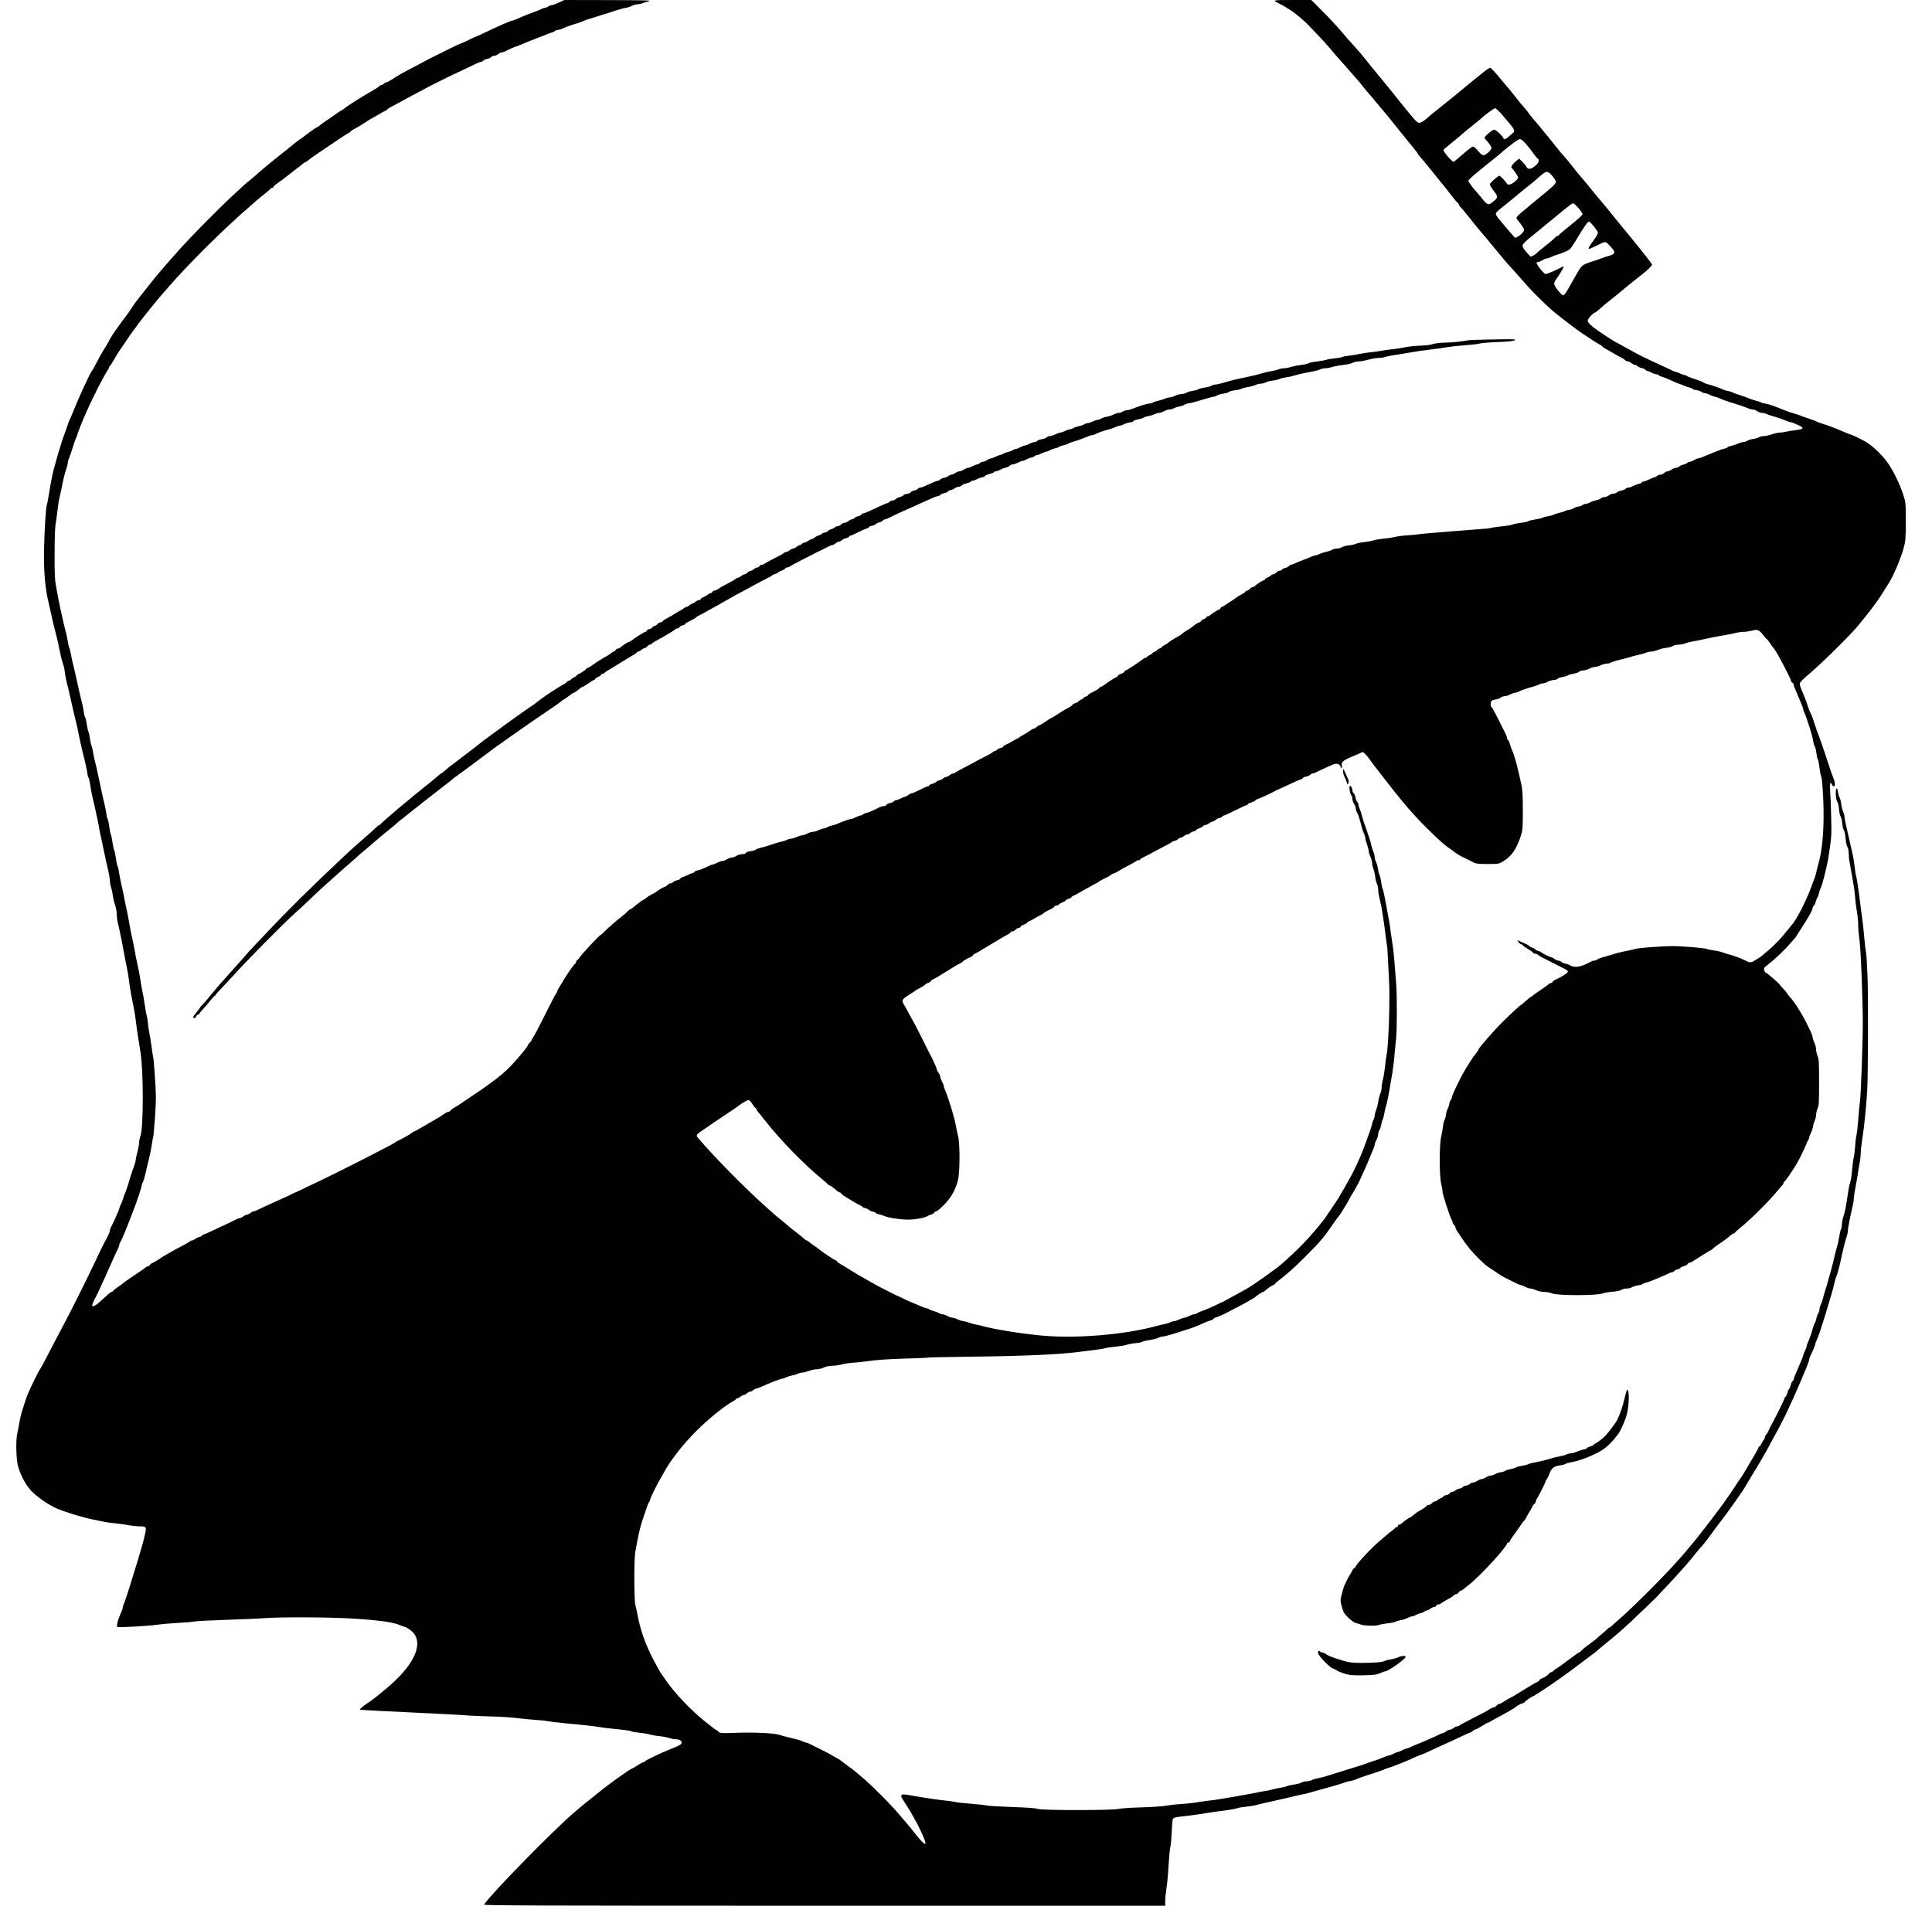<?xml version="1.0" encoding="utf-8"?>
<!DOCTYPE svg PUBLIC "-//W3C//DTD SVG 1.0//EN" "http://www.w3.org/TR/2001/REC-SVG-20010904/DTD/svg10.dtd">
<svg version="1.0" xmlns="http://www.w3.org/2000/svg" width="1125px" height="1110px" viewBox="0 0 1125 1110" preserveAspectRatio="xMidYMid meet">
 <g fill="#020102">
  <path d="M281.85 1109.35 c3.45 -5.60 40.15 -43.15 52.40 -53.60 1.95 -1.65 3.75 -3.20 4.10 -3.50 0.30 -0.25 1.85 -1.50 3.40 -2.75 1.60 -1.25 4.95 -3.95 7.50 -6 6.50 -5.30 18.10 -13.50 19 -13.50 0.20 0 1.50 -0.80 2.95 -1.75 1.45 -0.95 2.90 -1.75 3.20 -1.75 0.30 0 0.85 -0.30 1.20 -0.65 0.35 -0.35 2.55 -1.55 4.90 -2.65 4.20 -2.05 6.05 -2.85 12.75 -5.60 2.65 -1.10 3.55 -1.70 3.65 -2.50 0.20 -1.20 -1.40 -2.10 -3.80 -2.10 -0.75 0 -2.25 -0.30 -3.35 -0.70 -1.10 -0.35 -3.55 -0.85 -5.50 -1.05 -1.90 -0.15 -4.60 -0.65 -5.90 -1 -1.35 -0.40 -4.15 -0.85 -6.25 -1.05 -2.10 -0.20 -4.15 -0.55 -4.45 -0.80 -0.35 -0.30 -3.85 -0.80 -7.75 -1.20 -3.95 -0.35 -8.50 -0.85 -10.15 -1.15 -3.65 -0.65 -9.35 -1.30 -20 -2.25 -4.40 -0.45 -9.10 -1 -10.50 -1.25 -1.35 -0.30 -4.75 -0.65 -7.50 -0.80 -2.75 -0.20 -7.35 -0.65 -10.25 -1 -2.90 -0.40 -9.75 -0.85 -15.25 -1 -5.50 -0.15 -11.25 -0.40 -12.75 -0.50 -1.50 -0.15 -4.90 -0.35 -7.50 -0.50 -2.60 -0.10 -6.90 -0.35 -9.50 -0.50 -2.60 -0.15 -7.20 -0.40 -10.25 -0.50 -3 -0.15 -7.50 -0.35 -10 -0.50 -2.45 -0.15 -9.45 -0.50 -15.45 -0.75 -6.05 -0.30 -11.10 -0.60 -11.20 -0.75 -0.15 -0.15 0.40 -0.75 1.15 -1.35 1.40 -1.10 1.80 -1.40 5.05 -3.65 2.30 -1.55 8.65 -6.70 12.45 -10.15 13.20 -11.90 18 -23.15 12.50 -29.55 -1.10 -1.30 -4.45 -3.55 -5.25 -3.55 -0.30 0 -1.35 -0.40 -2.40 -0.85 -4.05 -1.80 -11.75 -2.90 -27.35 -3.90 -13.50 -0.85 -42.05 -1 -52 -0.25 -3.55 0.30 -13.80 0.70 -22.75 1 -8.95 0.30 -17.15 0.70 -18.25 1 -1.10 0.25 -5.15 0.60 -9 0.75 -3.85 0.20 -9.25 0.65 -12 1.05 -5.10 0.75 -22.65 1.75 -23.40 1.30 -0.75 -0.35 0.40 -4.60 2.40 -8.95 0.40 -0.85 0.75 -1.95 0.75 -2.40 0 -0.45 0.35 -1.55 0.75 -2.40 0.40 -0.90 1.75 -4.85 3 -8.85 1.20 -4 2.60 -8.35 3 -9.75 1.10 -3.35 2.60 -8.40 3.55 -11.75 0.45 -1.50 1.10 -3.75 1.45 -5 0.35 -1.25 0.95 -3.65 1.30 -5.40 0.80 -3.75 0.55 -4.10 -3.35 -4.10 -1.45 0 -4.35 -0.30 -6.50 -0.70 -2.20 -0.40 -5.65 -0.85 -7.70 -1.05 -2.05 -0.15 -5.20 -0.60 -7 -1 -1.80 -0.40 -4.35 -0.95 -5.75 -1.20 -5.95 -1.15 -16.55 -4.40 -21.55 -6.60 -4.60 -2 -11.70 -7 -14.75 -10.35 -3.15 -3.50 -6.10 -9.15 -7.50 -14.30 -1.05 -3.95 -1.30 -14.95 -0.45 -18.55 0.25 -1.10 0.85 -4 1.25 -6.50 0.45 -2.45 1.15 -5.50 1.55 -6.75 2.05 -6.50 2.70 -8.45 3.70 -10.75 1.75 -4.10 6.10 -12.95 6.80 -13.75 0.35 -0.40 2.05 -3.55 3.85 -7 1.75 -3.45 4.55 -8.85 6.25 -12 1.65 -3.15 4.35 -8.35 6.05 -11.50 4.55 -8.70 15.75 -31.35 18.95 -38.50 0.60 -1.25 1.60 -3.25 2.25 -4.50 2.20 -4 3.35 -6.50 3.35 -7.30 0 -0.45 0.30 -1.40 0.70 -2.10 1.45 -2.70 4.80 -10.20 4.80 -10.80 0 -0.30 0.45 -1.45 0.95 -2.50 0.55 -1.05 1.15 -2.60 1.35 -3.45 0.15 -0.90 0.50 -1.80 0.70 -2.10 0.40 -0.55 1.85 -4.85 3.50 -10.50 0.60 -1.90 1.50 -4.65 2.05 -6 0.50 -1.40 0.95 -2.95 0.95 -3.50 0 -0.55 0.45 -2.65 1 -4.70 0.55 -2.05 1 -4.55 1 -5.60 0 -1 0.35 -2.65 0.75 -3.65 1.85 -4.45 1.85 -38.75 0 -49.30 -0.90 -5.15 -2.20 -13.90 -2.80 -19 -0.25 -2.05 -0.80 -5.30 -1.20 -7.25 -1.20 -5.80 -2.35 -12.30 -2.75 -16 -0.25 -1.90 -0.65 -4.50 -0.95 -5.75 -0.25 -1.25 -0.75 -3.60 -1.05 -5.25 -1.75 -9.65 -3.30 -17.40 -4.30 -21.35 -0.40 -1.60 -0.70 -4 -0.70 -5.40 0 -1.40 -0.45 -3.75 -0.95 -5.25 -0.55 -1.55 -1.15 -4.05 -1.35 -5.65 -0.20 -1.55 -0.65 -3.70 -1 -4.80 -0.40 -1.05 -0.70 -2.75 -0.70 -3.75 0 -1.05 -0.45 -3.75 -1 -6.10 -1 -4.15 -1.45 -6.35 -2.55 -11.55 -0.30 -1.45 -0.95 -4.55 -1.45 -6.90 -0.55 -2.35 -1.05 -4.90 -1.20 -5.75 -0.10 -0.80 -0.55 -3.20 -1 -5.25 -0.45 -2.05 -1.15 -5.45 -1.60 -7.50 -0.45 -2.05 -1 -4.40 -1.25 -5.25 -0.25 -0.80 -0.80 -3.75 -1.25 -6.50 -0.40 -2.75 -0.95 -5.20 -1.20 -5.45 -0.30 -0.30 -0.50 -0.95 -0.50 -1.50 0 -1.05 -1.40 -7.55 -3 -13.80 -0.55 -2.05 -1.40 -6.10 -2 -9 -0.55 -2.90 -1.20 -6.05 -1.50 -7 -0.50 -1.85 -2.15 -9.05 -4 -17.25 -0.60 -2.75 -1.40 -6 -1.75 -7.25 -0.35 -1.25 -0.80 -3.70 -1 -5.50 -0.20 -1.80 -0.70 -4.05 -1.10 -5 -0.60 -1.45 -1.80 -6.70 -2.80 -12 -0.15 -0.70 -0.95 -4.05 -1.85 -7.50 -0.90 -3.45 -1.80 -7.25 -2 -8.50 -0.25 -1.25 -1 -4.60 -1.70 -7.50 -2 -7.85 -2.90 -18.25 -2.65 -30.95 0.20 -10.80 1.10 -25.25 1.65 -26.10 0.15 -0.25 0.60 -2.45 0.95 -4.85 1.15 -7.05 2.20 -12.65 2.95 -15.35 0.40 -1.35 1.20 -4.30 1.80 -6.50 0.60 -2.20 1.30 -4.65 1.60 -5.50 0.25 -0.80 0.80 -2.50 1.15 -3.75 0.35 -1.25 1.25 -3.80 2 -5.75 0.70 -1.90 1.55 -4.30 1.85 -5.25 0.25 -0.95 0.65 -1.95 0.85 -2.25 0.20 -0.25 1.15 -2.40 2.05 -4.75 3.40 -8.60 10.15 -23.25 11.05 -24 0.20 -0.15 1.45 -2.40 2.80 -5 1.35 -2.60 3.10 -5.75 3.90 -7 1.60 -2.45 1.75 -2.75 4.20 -7.30 0.70 -1.30 5.90 -8.70 8.05 -11.45 1.30 -1.65 3.20 -4.35 4.25 -6 1.05 -1.65 2.75 -4 3.75 -5.25 1 -1.25 4.05 -5.05 6.75 -8.50 4.55 -5.75 6.75 -8.35 16.20 -19 7.20 -8.15 22.75 -23.95 32.75 -33.25 7.30 -6.75 6.70 -6.25 8.80 -7.85 0.95 -0.70 3.55 -2.95 5.75 -4.95 2.20 -1.95 6.80 -5.80 10.25 -8.50 3.45 -2.70 7.65 -6.10 9.40 -7.55 1.75 -1.45 3.55 -2.85 4 -3.10 0.45 -0.25 2.20 -1.50 3.85 -2.75 3.65 -2.80 6.20 -4.55 6.60 -4.55 0.20 0 0.65 -0.35 1.10 -0.75 0.45 -0.45 1.80 -1.45 3.05 -2.30 3.05 -2 7.15 -4.85 7.80 -5.40 0.25 -0.20 1.05 -0.70 1.70 -1.05 0.70 -0.35 1.50 -0.90 1.85 -1.20 1.60 -1.45 11.25 -7.55 17.85 -11.25 0.80 -0.45 1.85 -1.20 2.40 -1.65 0.50 -0.50 1.20 -0.90 1.60 -0.90 0.35 0 0.95 -0.35 1.30 -0.75 0.35 -0.40 0.95 -0.75 1.40 -0.75 0.40 0 2 -0.85 3.55 -1.85 3.50 -2.35 4.80 -3.10 15.80 -8.85 1.95 -1 3.85 -2 4.25 -2.25 0.40 -0.25 2.20 -1.20 4 -2.05 1.80 -0.90 5.85 -2.90 9 -4.50 3.15 -1.60 6.30 -3.05 7 -3.25 0.70 -0.20 2.75 -1.15 4.55 -2.05 1.80 -0.95 3.45 -1.70 3.65 -1.70 0.25 0 2.90 -1.20 6 -2.70 6.90 -3.35 14.85 -6.80 15.65 -6.80 0.35 0 2.30 -0.75 4.35 -1.70 2.10 -0.95 5.40 -2.30 7.45 -3 2 -0.70 4.35 -1.60 5.15 -2.05 0.80 -0.40 1.80 -0.75 2.25 -0.75 0.40 0 1.20 -0.35 1.75 -0.75 0.50 -0.40 1.40 -0.75 1.95 -0.75 0.55 0 2.45 -0.70 4.15 -1.50 l3.20 -1.50 25.80 0.05 c21.95 0.05 25.45 0.15 23.35 0.70 -1.35 0.35 -3.15 0.90 -3.90 1.20 -0.80 0.30 -2 0.55 -2.75 0.55 -0.75 0.05 -2.25 0.45 -3.35 1 -1.10 0.55 -2.45 0.95 -2.95 1 -0.85 0 -4.80 1.10 -9.05 2.55 -0.80 0.30 -2.60 0.85 -4 1.25 -7.55 2.30 -11.85 3.70 -12.95 4.30 -0.50 0.25 -1.95 0.80 -3.25 1.15 -3 0.85 -5.30 1.65 -7.85 2.80 -1.15 0.55 -2.55 0.95 -3.10 0.95 -0.55 0 -1.15 0.20 -1.35 0.45 -0.15 0.25 -1.10 0.75 -2.15 1.05 -1 0.30 -2.50 0.85 -3.35 1.25 -0.80 0.35 -3.95 1.60 -7 2.75 -3 1.15 -6.40 2.50 -7.55 3.05 -1.15 0.50 -2.25 0.95 -2.45 0.95 -0.45 0 -4.20 1.65 -6.35 2.80 -0.70 0.40 -1.70 0.70 -2.15 0.70 -0.45 0 -1.40 0.45 -2.10 1 -0.70 0.55 -1.80 1 -2.40 1 -0.60 0 -1.40 0.35 -1.75 0.75 -0.35 0.40 -1.35 0.85 -2.30 1.05 -0.90 0.15 -1.90 0.60 -2.25 1 -0.30 0.40 -0.90 0.70 -1.30 0.70 -0.45 0 -1.60 0.40 -2.60 0.95 -1.80 0.90 -5.25 2.55 -13.80 6.55 -2.45 1.15 -4.85 2.30 -5.25 2.55 -0.40 0.25 -1.30 0.70 -2 1 -0.70 0.30 -1.60 0.75 -2 1 -0.40 0.25 -1.30 0.70 -2 1 -0.70 0.30 -1.60 0.75 -2 1 -1.25 0.70 -6.50 3.50 -10.50 5.60 -2.05 1.05 -4.65 2.45 -5.75 3.10 -1.10 0.65 -3.40 1.85 -5.10 2.75 -1.75 0.85 -3.30 1.80 -3.45 2.05 -0.15 0.30 -0.80 0.75 -1.35 1 -0.60 0.25 -2 1 -3.10 1.70 -1.10 0.65 -2.65 1.55 -3.50 2 -1.70 0.90 -2.60 1.45 -5.75 3.50 -2.50 1.65 -4.75 2.95 -6.25 3.65 -0.60 0.30 -1.35 0.85 -1.70 1.30 -0.35 0.45 -0.85 0.80 -1.05 0.80 -0.40 0 -7.10 4.45 -17.50 11.55 -3.80 2.60 -3.80 2.55 -5.80 4.20 -0.90 0.70 -1.75 1.25 -2 1.25 -0.20 0 -0.70 0.35 -1.15 0.75 -0.45 0.45 -2.60 2.10 -4.80 3.75 -2.20 1.65 -4.80 3.70 -5.80 4.50 -1 0.85 -2.85 2.20 -4.10 3 -1.25 0.85 -2.40 1.85 -2.55 2.25 -0.15 0.40 -0.60 0.75 -1.05 0.75 -0.40 0 -0.75 0.15 -0.75 0.40 0 0.20 -1.30 1.35 -2.85 2.60 -1.60 1.25 -3.95 3.15 -5.20 4.25 -1.25 1.10 -3.05 2.70 -4 3.50 -15.15 13.05 -36.15 33.95 -47.70 47.35 -1.10 1.30 -3.10 3.60 -4.50 5.15 -2.70 3.10 -12.55 15.45 -13.75 17.25 -0.40 0.65 -1.20 1.75 -1.80 2.45 -0.55 0.70 -2.30 3.20 -3.85 5.55 -1.60 2.35 -3.45 5.15 -4.25 6.20 -0.75 1.10 -1.70 2.60 -2.10 3.35 -2.20 3.90 -2.70 4.70 -3.30 5.35 -0.40 0.35 -0.70 0.90 -0.70 1.20 0 0.30 -0.30 0.95 -0.70 1.35 -0.35 0.45 -1.75 2.85 -3.05 5.30 -1.30 2.50 -2.60 4.85 -2.80 5.25 -0.25 0.40 -0.65 1.30 -0.95 2 -0.25 0.70 -0.70 1.60 -1 2 -0.25 0.40 -0.70 1.30 -1 2 -0.25 0.70 -0.70 1.60 -0.95 2 -0.20 0.40 -0.85 1.75 -1.40 3 -0.55 1.25 -1.35 3.05 -1.80 4 -1.50 3.25 -4.85 11.75 -4.85 12.25 0 0.30 -0.30 1.10 -0.70 1.80 -0.35 0.70 -1.25 3.30 -2 5.75 -0.75 2.45 -1.70 5.20 -2.10 6.10 -0.40 0.90 -0.70 2.05 -0.70 2.60 0 0.55 -0.35 2.05 -0.80 3.35 -0.95 2.65 -2 7 -2.75 11.15 -0.30 1.50 -0.85 4.05 -1.25 5.65 -0.40 1.55 -0.95 4.95 -1.20 7.50 -0.25 2.50 -0.75 5.95 -1.05 7.60 -0.40 1.85 -0.65 8.55 -0.65 17.50 -0.05 11.75 0.10 15.35 0.80 19 0.50 2.50 1.10 5.75 1.35 7.25 0.45 2.50 1.45 7.20 3.05 14.25 0.30 1.40 0.90 3.65 1.25 5 0.40 1.40 0.95 3.90 1.20 5.65 0.25 1.70 0.65 3.40 0.85 3.70 0.20 0.35 0.65 2.10 1 3.90 0.30 1.80 0.95 4.70 1.40 6.50 0.80 3.15 1.15 4.75 3.30 14.50 0.60 2.60 1.35 5.90 1.75 7.25 0.35 1.40 0.85 3.75 1 5.25 0.20 1.50 0.60 3 0.85 3.35 0.25 0.30 0.70 2.25 1 4.25 0.25 2 0.70 3.90 0.95 4.20 0.20 0.30 0.55 1.85 0.75 3.50 0.20 1.60 0.60 3.65 1 4.55 0.35 0.90 0.80 2.70 0.95 4 0.20 1.30 0.65 3.55 1 4.90 0.40 1.40 1.20 4.75 1.75 7.50 2 9.55 3.05 14.50 4.05 18.50 0.50 2.25 0.95 4.50 0.95 5.10 0 0.55 0.30 1.80 0.70 2.70 0.35 0.95 0.85 3.15 1 4.95 0.20 1.75 0.60 3.60 0.85 4.05 0.25 0.50 0.70 2.65 1 4.80 0.35 2.15 0.75 4.15 0.95 4.40 0.25 0.30 0.65 2.25 0.95 4.40 0.30 2.15 0.75 4.30 1 4.80 0.25 0.45 0.70 2.30 0.95 4.10 0.25 1.75 0.85 4.65 1.25 6.45 0.45 1.80 1.15 5.15 1.60 7.50 0.45 2.35 1.15 5.80 1.60 7.70 0.40 1.95 0.95 4.65 1.15 6 0.45 2.85 1.65 8.95 2.75 13.80 0.35 1.80 0.85 4.15 1 5.25 0.15 1.10 0.60 3.35 1 5 0.80 3.60 1.65 7.85 2.30 12.25 0.25 1.80 0.75 4.25 1 5.50 0.30 1.25 0.85 4.50 1.25 7.25 0.40 2.75 0.90 5.70 1.20 6.50 0.25 0.85 0.60 3.10 0.75 5 0.20 1.95 0.55 4.35 0.80 5.35 0.25 1 0.80 4.45 1.25 7.70 0.40 3.25 0.85 6.05 0.95 6.25 0.15 0.15 0.60 5.40 1 11.65 0.70 10.05 0.70 12.50 0.05 22.55 -0.45 6.20 -0.90 11.45 -1 11.70 -0.15 0.20 -0.50 2.05 -0.80 4.10 -0.55 3.75 -1.40 7.85 -2.80 13.20 -0.40 1.65 -0.95 4.05 -1.25 5.35 -0.25 1.30 -0.80 3 -1.20 3.75 -0.40 0.75 -0.75 1.75 -0.75 2.15 0 0.95 -3.20 10.55 -4.75 14.25 -0.35 0.85 -1.10 2.85 -1.70 4.50 -2.25 6.05 -5.55 13.85 -6.10 14.45 -0.25 0.30 -0.45 0.85 -0.45 1.25 0 0.45 -0.35 1.45 -0.75 2.25 -0.45 0.80 -1.95 4.10 -3.35 7.25 -1.40 3.20 -3.30 7.45 -4.20 9.45 -0.95 1.95 -2.50 5.35 -3.45 7.50 -1 2.10 -2 4.20 -2.25 4.60 -0.60 0.90 -1.25 2.40 -1.70 3.85 -0.55 1.80 1.40 1.05 4.40 -1.65 1.40 -1.30 3.40 -3.10 4.40 -4 1.05 -0.95 2.10 -1.70 2.35 -1.70 0.30 0 0.70 -0.30 0.90 -0.60 0.20 -0.35 1.55 -1.45 2.90 -2.35 1.40 -0.95 2.60 -1.85 2.75 -2 0.35 -0.40 2.90 -2.20 8.20 -5.75 2.50 -1.65 4.85 -3.35 5.20 -3.65 0.35 -0.35 1 -0.65 1.40 -0.65 0.40 0 0.85 -0.35 1 -0.75 0.15 -0.40 0.75 -0.85 1.35 -1.05 0.55 -0.20 2.10 -1.05 3.35 -1.90 2.20 -1.50 3.35 -2.20 6 -3.70 0.70 -0.40 2.15 -1.20 3.25 -1.85 1.10 -0.65 3.45 -1.90 5.25 -2.80 1.80 -0.90 3.55 -1.95 3.90 -2.30 0.35 -0.35 1 -0.65 1.45 -0.65 0.40 0 1.30 -0.45 2 -1 0.70 -0.55 1.70 -1 2.15 -1 0.50 0 1.15 -0.35 1.50 -0.75 0.35 -0.40 0.85 -0.75 1.10 -0.75 0.25 0 2.20 -0.80 4.30 -1.80 9.55 -4.45 13.45 -6.30 14.70 -7 0.70 -0.40 1.65 -0.70 2.05 -0.70 0.40 0 1.30 -0.45 2 -1 0.70 -0.55 1.65 -1 2.10 -1 0.45 0 1.40 -0.45 2.10 -1 0.70 -0.55 1.60 -1 2 -1 0.40 0 1.35 -0.35 2.05 -0.75 0.75 -0.40 2.95 -1.40 4.85 -2.30 1.95 -0.85 4.95 -2.25 6.75 -3.05 1.80 -0.80 4.25 -1.95 5.50 -2.50 1.25 -0.50 2.60 -1.20 3 -1.45 0.40 -0.25 1.10 -0.60 1.50 -0.75 1.05 -0.35 5.10 -2.25 6 -2.75 0.40 -0.25 1.30 -0.70 1.95 -0.95 4.40 -1.90 29 -14.10 38.30 -19 3.05 -1.60 6.95 -3.65 8.75 -4.55 1.80 -0.95 3.35 -1.85 3.50 -2 0.15 -0.20 1.05 -0.70 2 -1.15 2.50 -1.15 7.10 -3.80 8.05 -4.60 0.40 -0.40 0.95 -0.70 1.15 -0.70 0.20 0 2.95 -1.50 6.10 -3.35 3.15 -1.90 6.25 -3.65 6.85 -4 0.60 -0.35 1.45 -0.85 1.85 -1.10 3.45 -2.35 4.65 -3.05 5.25 -3.05 0.40 0 0.90 -0.30 1.10 -0.70 0.20 -0.35 1.10 -1.05 1.90 -1.50 1.85 -1 3.40 -1.95 3.75 -2.30 0.15 -0.15 3.30 -2.25 7 -4.75 3.70 -2.45 7 -4.70 7.35 -5 0.30 -0.25 1.85 -1.40 3.40 -2.50 4.85 -3.45 8.40 -6.45 12.10 -10.30 3.75 -3.90 9.65 -11.10 9.65 -11.85 0 -0.25 0.45 -0.85 1 -1.35 0.55 -0.50 1 -1.10 1 -1.30 0 -0.25 0.55 -1.20 1.20 -2.20 0.70 -1 3.80 -6.90 6.90 -13.15 3.10 -6.25 5.90 -11.65 6.25 -12 0.35 -0.35 0.65 -0.95 0.65 -1.25 0 -0.35 0.80 -1.80 1.75 -3.30 0.95 -1.45 1.75 -2.75 1.75 -2.85 0 -0.25 2.85 -4.65 5.05 -7.70 0.65 -0.95 1.50 -1.95 1.85 -2.15 0.30 -0.20 0.60 -0.70 0.60 -1.10 0 -0.40 0.30 -0.90 0.65 -1.10 0.40 -0.20 0.90 -0.75 1.15 -1.20 1 -1.80 11.90 -13.45 12.55 -13.45 0.15 0 1.05 -0.85 2.10 -1.90 2.15 -2.15 7.50 -6.85 9.70 -8.45 1.45 -1.10 2.70 -2.20 4.25 -3.75 0.45 -0.50 1.05 -0.90 1.30 -0.90 0.25 0 0.80 -0.35 1.25 -0.75 1.45 -1.35 5.95 -4.75 6.35 -4.75 0.20 0 0.80 -0.35 1.30 -0.85 0.90 -0.85 2.15 -1.60 4.40 -2.75 0.70 -0.35 1.50 -0.80 1.75 -1.05 1.65 -1.25 4.40 -2.85 4.90 -2.85 0.35 0 1 -0.45 1.50 -1 0.45 -0.55 1.25 -1 1.80 -1 0.50 0 1.20 -0.35 1.55 -0.75 0.35 -0.40 1.35 -0.85 2.25 -1.05 0.95 -0.15 1.80 -0.60 1.95 -1 0.15 -0.40 0.55 -0.70 0.90 -0.70 0.35 0 1.80 -0.60 3.15 -1.25 1.40 -0.70 2.75 -1.25 3.05 -1.25 0.30 0 0.85 -0.35 1.20 -0.75 0.35 -0.40 1.05 -0.75 1.55 -0.75 0.85 0 3.95 -1.25 7.05 -2.80 0.70 -0.40 1.60 -0.70 2 -0.70 0.35 0 1.50 -0.45 2.55 -1 1 -0.55 2.35 -1 2.95 -1 0.65 0 1.85 -0.45 2.65 -1 0.85 -0.55 2.05 -1 2.75 -1 0.70 0 1.95 -0.45 2.75 -1 0.85 -0.55 2.35 -1 3.40 -1 1.15 0 2 -0.25 2.15 -0.70 0.15 -0.40 1.35 -0.85 2.85 -1.05 1.45 -0.20 2.75 -0.60 2.90 -0.85 0.15 -0.25 1.50 -0.75 3 -1.15 2.55 -0.60 3.55 -0.90 7.60 -2.30 0.85 -0.30 2.75 -0.85 4.10 -1.15 1.40 -0.30 3 -0.85 3.60 -1.20 0.60 -0.30 1.60 -0.60 2.25 -0.60 0.65 0 2.15 -0.45 3.35 -1 1.20 -0.55 2.65 -1 3.25 -1 0.60 0 1.90 -0.45 2.95 -1 1 -0.55 2.45 -1 3.20 -1 0.80 -0.05 2.30 -0.45 3.40 -1 1.10 -0.55 2.45 -0.95 3 -1 0.55 0 1.45 -0.30 2 -0.70 0.55 -0.35 1.80 -0.85 2.75 -1 0.95 -0.20 2.45 -0.65 3.25 -1.05 3.20 -1.40 7.05 -2.75 7.90 -2.75 0.45 0 1.70 -0.45 2.70 -1 1.05 -0.55 2.25 -1 2.65 -1 0.40 0 1.20 -0.35 1.70 -0.75 0.55 -0.40 1.30 -0.75 1.70 -0.75 0.75 0 3.80 -1.30 7.20 -3.05 1 -0.50 2.40 -0.95 3.05 -0.95 0.70 0 1.35 -0.35 1.50 -0.70 0.15 -0.40 1.10 -0.90 2.05 -1.05 0.95 -0.20 2 -0.65 2.35 -1.05 0.30 -0.40 0.95 -0.70 1.40 -0.70 0.45 0 1.65 -0.45 2.70 -1 1 -0.55 2.15 -1 2.45 -1 0.35 0 1.20 -0.45 1.90 -1 0.70 -0.55 1.60 -1 2 -1 0.45 0 2.50 -0.90 4.65 -2 2.10 -1.10 4.15 -2 4.60 -2 0.40 0 0.75 -0.20 0.75 -0.50 0 -0.25 0.80 -0.65 1.75 -0.95 0.95 -0.25 2.10 -0.80 2.55 -1.25 0.40 -0.45 1.15 -0.80 1.65 -0.80 0.50 0 1.40 -0.45 2.05 -1 0.65 -0.55 1.55 -1 2 -1 0.45 0 1.35 -0.45 2 -1 0.65 -0.55 1.55 -1 2.05 -1 0.50 0 1 -0.20 1.15 -0.45 0.15 -0.25 2.60 -1.60 5.40 -3.05 2.85 -1.45 6.05 -3.15 7.15 -3.80 1.10 -0.60 2.35 -1.30 2.75 -1.45 0.40 -0.20 1.10 -0.55 1.50 -0.80 0.40 -0.25 1.50 -0.80 2.45 -1.25 0.95 -0.40 2 -1.10 2.40 -1.50 0.40 -0.40 0.95 -0.70 1.25 -0.70 0.25 0 1.05 -0.45 1.75 -1 0.70 -0.55 1.70 -1 2.20 -1 0.55 0 0.95 -0.20 0.95 -0.50 0 -0.25 0.75 -0.80 1.65 -1.25 0.85 -0.40 2 -0.95 2.50 -1.25 2.10 -1.20 2.65 -1.55 3.85 -2.10 0.70 -0.35 1.35 -0.75 1.50 -0.90 0.15 -0.20 1.60 -1.10 3.25 -2 1.65 -0.95 3.30 -2 3.65 -2.35 0.35 -0.35 0.95 -0.65 1.30 -0.65 0.35 0 1.15 -0.45 1.80 -1 0.65 -0.55 1.35 -1 1.55 -1 0.35 0 3.35 -1.80 4.70 -2.85 0.30 -0.25 1.05 -0.70 1.75 -1.05 1.50 -0.75 2.50 -1.40 5.50 -3.35 2.35 -1.50 3.75 -2.35 6.15 -3.60 0.75 -0.40 1.35 -0.90 1.35 -1.15 0 -0.25 0.80 -0.70 1.75 -1 0.95 -0.30 1.75 -0.75 1.75 -1 0 -0.20 0.70 -0.65 1.50 -1 0.85 -0.35 1.50 -0.80 1.50 -1.05 0 -0.25 0.55 -0.55 1.25 -0.75 0.70 -0.15 1.25 -0.50 1.25 -0.75 0 -0.40 1.35 -1.20 4.25 -2.60 0.85 -0.40 1.80 -1.05 2.20 -1.50 0.35 -0.50 0.90 -0.85 1.15 -0.85 0.25 0 1 -0.40 1.65 -0.90 0.60 -0.45 1.55 -1.15 2.05 -1.45 0.55 -0.35 1.75 -1.15 2.70 -1.80 0.95 -0.65 2.15 -1.30 2.65 -1.50 0.45 -0.15 0.85 -0.55 0.85 -0.80 0 -0.25 0.75 -0.75 1.70 -1.05 0.95 -0.30 1.85 -0.85 2 -1.25 0.15 -0.40 0.50 -0.75 0.75 -0.75 0.50 0 8.15 -5 9.95 -6.50 0.65 -0.55 1.50 -1 1.90 -1 0.40 0 0.70 -0.20 0.70 -0.45 0 -0.25 0.70 -0.70 1.50 -1.05 0.85 -0.35 1.50 -0.80 1.50 -1 0 -0.20 0.70 -0.65 1.50 -1 0.85 -0.35 1.50 -0.80 1.50 -1.05 0 -0.25 0.55 -0.55 1.25 -0.75 0.70 -0.15 1.25 -0.50 1.25 -0.75 0 -0.25 0.75 -0.80 1.65 -1.25 0.85 -0.45 1.70 -1 1.85 -1.15 0.45 -0.55 4.40 -3.05 6.50 -4.15 0.70 -0.35 1.35 -0.80 1.50 -1 0.35 -0.45 3.95 -2.90 4.30 -2.90 0.10 0 1.35 -0.90 2.75 -2 1.40 -1.10 2.85 -2 3.25 -2 0.40 0 0.85 -0.30 1 -0.70 0.15 -0.40 0.95 -0.95 1.75 -1.25 0.80 -0.25 1.45 -0.75 1.45 -1 0 -0.30 0.30 -0.55 0.70 -0.55 0.40 0 1.05 -0.30 1.40 -0.65 1 -0.95 4.80 -3.35 5.35 -3.35 0.25 0 0.55 -0.35 0.75 -0.75 0.15 -0.40 0.50 -0.75 0.75 -0.75 0.30 0 1.55 -0.75 2.80 -1.65 1.30 -0.85 2.75 -1.85 3.25 -2.10 0.50 -0.30 1.30 -0.85 1.75 -1.25 0.95 -0.75 2.30 -1.60 4.25 -2.60 0.70 -0.35 1.45 -0.90 1.65 -1.25 0.20 -0.35 0.70 -0.65 1.05 -0.65 0.35 0 1.05 -0.45 1.55 -1 0.50 -0.55 1.20 -1 1.55 -1 0.35 0 0.95 -0.30 1.30 -0.60 1.20 -1.20 4.70 -3.40 5.30 -3.40 0.35 0 0.60 -0.20 0.60 -0.50 0 -0.25 0.75 -0.80 1.70 -1.20 0.90 -0.40 1.85 -0.95 2 -1.25 0.20 -0.30 0.75 -0.55 1.20 -0.55 0.50 0 1.25 -0.45 1.75 -1 0.45 -0.55 1.25 -1 1.80 -1 0.50 0 1.20 -0.30 1.50 -0.70 0.35 -0.40 1.25 -0.90 2.05 -1.05 0.80 -0.15 1.70 -0.65 2.05 -1.05 0.30 -0.40 0.80 -0.70 1.10 -0.70 0.25 0 1.40 -0.45 2.55 -0.95 1.15 -0.55 3.40 -1.45 5.05 -2.05 1.65 -0.60 3.65 -1.40 4.40 -1.80 0.80 -0.40 1.80 -0.70 2.25 -0.70 0.45 0 1.50 -0.35 2.35 -0.80 0.80 -0.40 2.60 -1 4 -1.30 1.35 -0.30 2.95 -0.85 3.50 -1.20 0.55 -0.40 1.75 -0.70 2.75 -0.70 1 0 2.30 -0.35 2.90 -0.80 0.60 -0.40 2.40 -0.90 4 -1.05 1.55 -0.15 3.40 -0.55 4.10 -0.90 0.70 -0.35 2.85 -0.80 4.75 -1 1.95 -0.20 4.40 -0.65 5.50 -1 1.10 -0.40 3.70 -0.80 5.75 -1 2.05 -0.15 4.95 -0.60 6.50 -0.95 1.50 -0.40 4.90 -0.85 7.50 -1 2.60 -0.15 5.30 -0.45 6 -0.55 0.70 -0.15 4.20 -0.50 7.75 -0.80 3.60 -0.25 10.20 -0.80 14.75 -1.20 4.55 -0.40 10.50 -0.85 13.20 -1.05 4.90 -0.30 5.85 -0.40 8.30 -1 0.70 -0.15 3.15 -0.45 5.50 -0.70 2.35 -0.20 4.95 -0.65 5.75 -1 0.85 -0.35 3.15 -0.80 5.20 -1.05 2.05 -0.25 3.85 -0.65 4 -0.90 0.15 -0.25 2 -0.70 4 -1 2.05 -0.35 4 -0.80 4.25 -1 0.30 -0.25 1.70 -0.60 3.05 -0.85 1.40 -0.20 2.95 -0.65 3.50 -0.95 0.55 -0.35 1.90 -0.80 3 -1 1.05 -0.20 2.60 -0.65 3.35 -1.05 0.75 -0.40 1.80 -0.70 2.40 -0.70 0.55 0 1.85 -0.45 2.85 -1 1.05 -0.55 2.35 -1 2.90 -1 0.60 0 1.50 -0.35 2.05 -0.75 0.50 -0.40 1.40 -0.75 1.95 -0.75 0.55 0 1.80 -0.40 2.75 -0.95 0.95 -0.50 2.65 -1.05 3.70 -1.25 1.05 -0.20 2.25 -0.70 2.65 -1.10 0.40 -0.40 1.30 -0.70 2 -0.70 0.70 0 1.80 -0.45 2.50 -1 0.70 -0.55 1.90 -1 2.65 -1 0.75 0 1.65 -0.30 1.95 -0.70 0.35 -0.40 1.50 -0.85 2.55 -1.05 1.05 -0.20 2.20 -0.65 2.55 -1.05 0.30 -0.40 1.05 -0.70 1.65 -0.70 0.60 0 1.85 -0.40 2.80 -0.95 0.95 -0.50 2.50 -1.10 3.40 -1.25 0.85 -0.20 1.60 -0.60 1.60 -0.85 0 -0.25 0.40 -0.45 0.90 -0.45 0.45 0 2 -0.60 3.35 -1.25 1.40 -0.70 2.80 -1.25 3.15 -1.25 0.35 0 1 -0.35 1.40 -0.75 0.45 -0.40 1.30 -0.75 1.90 -0.75 0.65 0 1.65 -0.45 2.30 -1 0.65 -0.55 1.60 -1 2.10 -1 0.55 0 1.55 -0.45 2.25 -1 0.70 -0.55 1.80 -1 2.45 -1 0.60 0 1.45 -0.35 1.90 -0.75 0.40 -0.40 1.50 -0.90 2.40 -1.10 0.90 -0.20 1.95 -0.60 2.30 -1 0.35 -0.35 1.05 -0.65 1.50 -0.65 0.45 0 1.60 -0.45 2.50 -1 0.90 -0.55 1.95 -1 2.35 -1 0.40 0 1.45 -0.30 2.35 -0.70 0.90 -0.40 2.80 -1.15 4.15 -1.70 1.40 -0.55 3.65 -1.45 5 -2 1.40 -0.60 3.25 -1.20 4.15 -1.35 0.85 -0.20 1.60 -0.55 1.60 -0.75 0 -0.25 0.85 -0.60 1.90 -0.75 1 -0.20 2.75 -0.75 3.90 -1.30 1.15 -0.50 2.60 -0.95 3.25 -0.95 0.70 0 1.70 -0.35 2.30 -0.75 0.60 -0.40 2.15 -0.90 3.50 -1.10 1.30 -0.15 2.85 -0.60 3.40 -0.95 0.55 -0.40 1.75 -0.70 2.75 -0.70 1 0 3.05 -0.45 4.65 -1 1.55 -0.55 3.55 -1 4.45 -1 0.90 0 2.55 -0.25 3.65 -0.50 1.10 -0.30 3.65 -0.70 5.70 -0.95 5.10 -0.65 5.40 -1.20 1.50 -3.05 -1.75 -0.80 -3.50 -1.50 -3.85 -1.50 -0.40 0 -1.40 -0.30 -2.25 -0.65 -2.50 -1.05 -6.40 -2.40 -8.85 -3.05 -1.25 -0.30 -2.75 -0.85 -3.35 -1.20 -0.60 -0.30 -1.70 -0.60 -2.50 -0.60 -0.75 0 -2.05 -0.45 -2.90 -1 -0.80 -0.55 -2 -1 -2.60 -1 -0.60 0 -1.85 -0.30 -2.75 -0.70 -1.65 -0.75 -4.70 -1.75 -8.90 -3.05 -3.40 -1 -5.55 -1.80 -7.80 -2.80 -1.15 -0.55 -2.40 -0.95 -2.75 -0.95 -0.40 0 -1.60 -0.45 -2.70 -1 -1.10 -0.55 -2.40 -1 -3 -1 -0.55 0 -1.40 -0.35 -1.95 -0.75 -0.50 -0.40 -1.90 -0.85 -3.10 -1.05 -1.20 -0.15 -2.20 -0.50 -2.20 -0.70 0 -0.25 -0.75 -0.60 -1.60 -0.75 -0.90 -0.20 -2.60 -0.80 -3.75 -1.30 -1.15 -0.55 -2.25 -0.95 -2.45 -0.95 -0.20 0 -1.40 -0.45 -2.65 -1.05 -4.15 -1.90 -5.30 -2.35 -7.15 -2.95 -1.05 -0.30 -2 -0.80 -2.15 -1.05 -0.20 -0.25 -0.75 -0.45 -1.30 -0.45 -0.50 0 -1.80 -0.45 -2.80 -1 -1.05 -0.55 -2.15 -1 -2.45 -1 -0.30 0 -0.85 -0.30 -1.15 -0.70 -0.35 -0.40 -1.35 -0.85 -2.25 -1 -0.95 -0.20 -1.95 -0.65 -2.30 -1.05 -0.35 -0.40 -1 -0.75 -1.50 -0.75 -0.45 0 -1.35 -0.45 -2 -1 -0.65 -0.55 -1.55 -1 -2.05 -1 -0.50 0 -1.20 -0.30 -1.55 -0.65 -0.65 -0.65 -1.80 -1.35 -5.15 -3.10 -0.80 -0.45 -2.40 -1.35 -3.50 -2 -1.10 -0.70 -2.45 -1.45 -3 -1.70 -0.60 -0.25 -1.35 -0.80 -1.70 -1.25 -0.35 -0.45 -0.85 -0.80 -1.05 -0.80 -0.35 0 -11.40 -7.20 -13.25 -8.65 -0.25 -0.20 -2.30 -1.70 -4.50 -3.35 -2.20 -1.65 -4.35 -3.30 -4.75 -3.65 -0.40 -0.35 -1.60 -1.30 -2.65 -2.10 -4 -2.95 -14.05 -12.70 -18.85 -18.30 -3.25 -3.75 -7.20 -8.15 -8.95 -10.05 -0.75 -0.75 -1.55 -1.70 -1.90 -2.10 -3.90 -4.60 -8.80 -10.60 -10.60 -12.80 -1.25 -1.50 -2.35 -2.85 -2.55 -3 -0.35 -0.30 -5.40 -6.45 -6.85 -8.30 -0.60 -0.80 -1.50 -1.95 -2 -2.50 -0.50 -0.60 -1.55 -1.95 -2.40 -2.95 -0.80 -1.05 -1.90 -2.25 -2.35 -2.70 -0.50 -0.40 -0.90 -1.05 -0.90 -1.40 0 -0.30 -0.30 -0.80 -0.70 -1 -0.35 -0.20 -2.40 -2.65 -4.50 -5.40 -2.10 -2.75 -4.20 -5.45 -4.75 -6 -0.50 -0.55 -3.20 -3.90 -6.05 -7.50 -2.85 -3.55 -5.80 -7.15 -6.60 -7.95 -0.75 -0.85 -1.40 -1.65 -1.40 -1.85 0 -0.20 -0.30 -0.70 -0.60 -1.05 -0.35 -0.35 -1.25 -1.45 -1.95 -2.40 -0.75 -0.95 -1.85 -2.30 -2.45 -3 -0.60 -0.70 -1.70 -2.05 -2.45 -3 -0.70 -0.95 -1.45 -1.85 -1.60 -2 -0.15 -0.15 -2.55 -3.10 -5.30 -6.55 -2.75 -3.45 -5.40 -6.75 -5.95 -7.30 -0.90 -0.95 -2.50 -2.90 -5.55 -6.65 -0.75 -0.95 -1.65 -1.95 -1.95 -2.25 -0.45 -0.40 -3.90 -4.65 -5.40 -6.55 -0.45 -0.60 -0.95 -1.20 -5.80 -6.70 -1.50 -1.75 -3.15 -3.60 -3.65 -4.20 -0.50 -0.60 -1.65 -1.85 -2.50 -2.80 -0.90 -0.95 -3.55 -4 -5.85 -6.75 -2.35 -2.75 -5.35 -6.10 -6.75 -7.50 -1.35 -1.35 -3.80 -3.95 -5.45 -5.65 -3.05 -3.30 -8.10 -7.50 -11.55 -9.65 -1.10 -0.65 -2.45 -1.50 -3 -1.85 -0.55 -0.35 -1.90 -1.05 -3 -1.60 -4.10 -1.95 -4 -2 7.70 -2 l11.15 0 6.60 6.65 c3.65 3.60 8.40 8.75 10.60 11.35 2.15 2.60 5.55 6.50 7.55 8.60 1.95 2.10 4.90 5.55 6.50 7.60 1.60 2.05 4.75 5.95 7 8.65 2.25 2.70 5.35 6.50 6.90 8.40 15.30 19.15 16.25 20.25 17.65 20.25 1.30 0 3.05 -1.20 6.85 -4.65 0.55 -0.50 2.25 -1.85 3.75 -3 1.50 -1.15 5.90 -4.70 9.75 -7.85 18.05 -14.95 20.05 -16.50 21.05 -16.50 0.30 0 2 1.70 3.75 3.80 1.75 2.10 3.45 4.05 3.70 4.40 3.10 3.60 5.95 7.10 7.85 9.55 1.25 1.65 3 3.80 3.90 4.75 0.95 0.95 2.20 2.55 2.85 3.50 0.70 0.95 1.80 2.45 2.55 3.25 0.75 0.85 2.65 3.10 4.20 5 1.60 1.95 4.05 4.95 5.50 6.70 1.45 1.75 3.60 4.45 4.80 6 1.20 1.55 3 3.70 4.05 4.80 1.05 1.10 3.10 3.60 4.55 5.50 1.45 1.95 3.95 4.95 5.50 6.75 1.55 1.80 4.25 5.05 6 7.25 1.75 2.20 3.35 4.10 3.50 4.25 0.20 0.15 2.65 3.15 5.55 6.65 4.80 5.95 8.70 10.75 12.80 15.65 5.95 7.20 13.15 16.40 13.15 16.80 0 0.65 -2.75 3.35 -5.55 5.50 -3.40 2.60 -12.10 9.65 -13.05 10.55 -0.35 0.35 -2.75 2.30 -5.30 4.30 -2.55 1.95 -5.60 4.50 -6.75 5.60 -1.15 1.05 -2.25 1.95 -2.45 1.95 -1 0 -4.40 3.70 -4.40 4.80 0 1.35 3.15 4 9.75 8.35 5.35 3.45 5.75 3.70 7.50 4.60 0.85 0.40 2.50 1.35 3.75 2.05 1.25 0.70 3.50 1.95 5 2.75 1.50 0.80 3.10 1.70 3.50 1.90 1.20 0.70 11.95 5.80 15.25 7.25 1.65 0.75 3.60 1.65 4.35 2.05 0.70 0.40 1.60 0.75 2 0.75 0.35 0.05 1.55 0.45 2.65 1 1.10 0.55 2.40 0.95 2.85 1 0.45 0 0.95 0.20 1.10 0.45 0.15 0.25 2.25 1.05 4.65 1.85 2.45 0.75 4.75 1.70 5.15 2 0.40 0.35 1.45 0.75 2.25 0.95 2.15 0.45 7.30 2.25 8.75 3 0.70 0.35 2.15 0.80 3.25 1 1.10 0.20 2.25 0.55 2.50 0.75 0.30 0.20 1.40 0.65 2.50 1 1.90 0.55 6.40 2.15 8.50 3.05 0.55 0.20 2 0.65 3.25 1 1.25 0.30 2.50 0.70 2.75 0.95 0.30 0.20 1.50 0.50 2.75 0.70 1.25 0.20 4.05 1.10 6.25 2 4.65 1.90 6.65 2.65 9.75 3.55 1.25 0.35 3.85 1.25 5.75 2 1.95 0.70 4.30 1.55 5.25 1.85 0.95 0.25 2 0.70 2.25 0.90 0.30 0.20 1.65 0.75 3 1.15 2.90 0.85 8.60 2.95 11.50 4.30 1.10 0.50 3.35 1.40 5 2 3 1.10 3.70 1.45 8.65 4.05 3.75 2.05 9.30 7.15 12.70 11.70 3.45 4.60 7.70 13.15 9.70 19.55 1.40 4.40 1.45 4.75 1.45 15.50 -0.05 9.90 -0.15 11.45 -1.20 15.25 -1.70 6.35 -6.10 16.65 -8.75 20.70 -0.60 0.85 -2.05 3.25 -3.30 5.30 -1.90 3.20 -7 10.20 -10.55 14.50 -0.55 0.70 -2.30 2.85 -3.85 4.75 -3.95 4.95 -21.25 22.05 -28.25 27.95 -4.20 3.55 -5.85 5.25 -5.85 6.05 0 1 0.45 2.25 2.70 7.50 0.40 0.85 1.20 3.10 1.80 5 0.60 1.95 1.50 4.20 2 5 0.45 0.85 1.35 3.20 1.95 5.25 0.65 2.05 1.40 4.30 1.65 5 0.95 2.15 4.35 11.95 6.45 18.50 1.10 3.45 2.45 7.30 3 8.60 1.15 2.80 1.25 4.90 0.25 4.90 -0.40 0 -0.90 -0.45 -1.05 -1 -0.15 -0.55 -0.55 -1 -0.80 -1 -0.35 0 -0.40 1.65 -0.25 4.65 0.20 2.50 0.45 9.45 0.60 15.35 0.30 10.75 0.20 11.85 -1.75 24.25 -0.80 4.85 -3.50 15.45 -4.35 17 -0.35 0.55 -0.75 1.80 -0.95 2.75 -0.20 0.95 -0.65 2.20 -1 2.75 -0.35 0.55 -0.80 1.70 -1 2.60 -0.15 0.85 -0.65 1.85 -1.05 2.20 -0.40 0.30 -0.70 0.90 -0.70 1.25 0 1.15 -2.40 5.50 -6.10 11.15 -1.85 2.85 -3.40 5.25 -3.40 5.35 0 0.10 -0.40 0.65 -0.85 1.15 -0.50 0.50 -1.45 1.60 -2.10 2.35 -3.30 4.05 -9.25 9.70 -14.05 13.40 -1.70 1.30 -2 1.75 -1.75 2.80 0.20 0.70 0.55 1.35 0.80 1.40 1.10 0.40 8.45 6.80 8.45 7.35 0 0.10 0.90 1.10 2 2.25 1.10 1.15 2 2.25 2 2.40 0 0.20 0.75 1.15 1.65 2.15 3 3.30 7.50 10.55 10.80 17.35 0.20 0.45 0.90 1.85 1.45 3.10 0.60 1.25 1.10 2.70 1.10 3.25 0.05 0.55 0.45 1.90 1 3 0.55 1.10 0.95 2.85 1 3.85 0 1.05 0.40 2.85 0.90 4 0.75 1.85 0.85 3.90 0.85 15.40 0 11.55 -0.10 13.50 -0.90 15.20 -0.45 1.05 -0.85 2.70 -0.85 3.65 0 0.90 -0.35 2.50 -0.85 3.55 -0.45 1 -0.90 2.60 -1 3.55 -0.15 0.95 -0.65 2.50 -1.20 3.50 -0.50 1 -0.95 2.15 -0.95 2.55 0 0.45 -0.30 1.20 -0.70 1.75 -0.35 0.55 -0.85 1.55 -1.05 2.25 -0.35 1.20 -3.45 7.60 -5.20 10.75 -1.55 2.85 -6.75 10.50 -7.40 10.90 -0.35 0.20 -0.65 0.70 -0.65 1 0 0.35 -0.40 1 -0.85 1.40 -0.50 0.45 -1.55 1.70 -2.40 2.75 -4.10 5.25 -15.50 16.65 -21.75 21.70 -1.50 1.25 -2.95 2.50 -3.15 2.85 -0.20 0.35 -0.65 0.65 -0.95 0.65 -0.30 0 -0.90 0.35 -1.35 0.75 -1.30 1.25 -4.60 3.70 -7.55 5.65 -1.50 1 -2.95 2.10 -3.15 2.45 -0.20 0.35 -0.60 0.65 -0.80 0.65 -0.25 0 -2.30 1.20 -4.60 2.70 -6.85 4.40 -7.50 4.80 -8.25 4.80 -0.40 0 -0.85 0.35 -1 0.75 -0.15 0.40 -1.20 1 -2.25 1.25 -1.05 0.30 -1.95 0.75 -1.95 1 0 0.20 -0.65 0.55 -1.45 0.75 -0.80 0.15 -1.75 0.65 -2.10 1.05 -0.30 0.40 -0.90 0.70 -1.30 0.70 -0.40 0 -1.55 0.45 -2.55 0.95 -1 0.55 -3.10 1.45 -4.60 2.05 -1.50 0.60 -3.40 1.40 -4.25 1.80 -0.80 0.35 -2.45 0.90 -3.60 1.20 -1.15 0.30 -2.20 0.70 -2.35 0.95 -0.15 0.25 -1.35 0.55 -2.65 0.75 -1.35 0.20 -2.85 0.65 -3.35 1.05 -0.55 0.40 -1.90 0.75 -3.05 0.75 -1.10 0 -2.55 0.35 -3.15 0.80 -0.70 0.45 -2.65 0.90 -5 1.05 -2.10 0.15 -4.85 0.60 -6.10 1.05 -3.40 1.30 -26.40 1.25 -29.20 -0.05 -1.05 -0.45 -3.10 -0.85 -4.50 -0.85 -1.45 0 -3.50 -0.45 -4.75 -1 -1.20 -0.55 -2.70 -1 -3.35 -1 -0.65 0 -2.05 -0.45 -3.05 -1 -1.05 -0.55 -2.20 -1 -2.55 -1 -0.35 0 -1.50 -0.45 -2.50 -0.95 -1 -0.55 -3.10 -1.55 -4.60 -2.30 -3.30 -1.60 -3.75 -1.85 -8.45 -5 -2 -1.35 -4.05 -2.70 -4.45 -3 -0.40 -0.25 -2.50 -2.20 -4.60 -4.25 -3.80 -3.70 -7.40 -8.10 -10.20 -12.50 -0.80 -1.25 -1.85 -2.85 -2.40 -3.60 -0.50 -0.75 -0.90 -1.70 -0.90 -2.05 0 -0.40 -0.35 -1 -0.75 -1.35 -0.40 -0.35 -0.75 -0.90 -0.75 -1.20 0 -0.30 -0.35 -1.20 -0.80 -2.05 -1.20 -2.35 -5.20 -14.65 -5.20 -16.15 0 -0.75 -0.35 -2.80 -0.80 -4.60 -1.10 -4.55 -1.15 -22.30 -0.05 -27.25 0.45 -1.90 0.90 -4.70 1.10 -6.20 0.15 -1.50 0.65 -3.35 1.05 -4.10 0.35 -0.75 0.70 -2.05 0.70 -2.80 0.05 -0.75 0.45 -2.30 1 -3.40 0.55 -1.10 0.95 -2.45 1 -3.05 0 -0.55 0.35 -1.45 0.75 -2 0.40 -0.50 0.75 -1.25 0.75 -1.65 0 -0.40 0.40 -1.60 0.95 -2.75 0.50 -1.15 1.20 -2.60 1.50 -3.30 0.30 -0.70 0.75 -1.60 1 -2 0.25 -0.40 0.70 -1.30 1 -2 0.85 -1.90 3.40 -6.40 5.70 -10 2.30 -3.60 2.35 -3.60 4.10 -5.80 0.70 -0.90 1.25 -1.80 1.25 -2 0 -0.85 9.30 -11.40 14.25 -16.25 5.45 -5.35 9.90 -9.45 10.20 -9.45 0.15 0 1.55 -1.15 3.05 -2.50 1.50 -1.40 2.90 -2.50 3.10 -2.50 0.15 0 0.65 -0.30 1 -0.65 0.70 -0.65 1.45 -1.15 5.90 -4.20 1.50 -1.05 3.05 -2.15 3.40 -2.50 0.35 -0.35 1 -0.65 1.40 -0.65 0.40 0 0.70 -0.25 0.70 -0.55 0 -0.25 0.75 -0.85 1.65 -1.25 4.40 -2.10 7.35 -4.05 7.35 -4.85 0 -0.35 -0.95 -1.10 -2.10 -1.65 -4.15 -2.10 -10.65 -5.35 -12.65 -6.40 -1.10 -0.55 -2.30 -1.30 -2.65 -1.65 -0.35 -0.35 -1.10 -0.65 -1.60 -0.65 -0.55 0 -1.15 -0.30 -1.35 -0.65 -0.20 -0.35 -1.50 -1.30 -2.90 -2.10 -1.35 -0.75 -2.70 -1.70 -2.90 -2.10 -0.20 -0.35 -0.70 -0.65 -1.05 -0.65 -0.40 0 -1.05 -0.55 -1.50 -1.20 l-0.80 -1.25 1.65 0.75 c0.85 0.40 2.45 1.10 3.50 1.55 1 0.45 1.85 1 1.85 1.20 0 0.20 0.80 0.65 1.75 0.95 0.95 0.30 1.75 0.75 1.75 1 0 0.20 0.60 0.55 1.35 0.75 0.80 0.20 1.65 0.55 1.95 0.80 1 0.85 5.25 2.95 5.90 2.95 0.35 0 1.25 0.45 1.95 1 0.70 0.55 1.70 1 2.25 1 0.55 0 1.35 0.35 1.80 0.75 0.40 0.40 1.50 0.90 2.40 1.05 0.90 0.20 2.10 0.60 2.65 0.95 2.70 1.65 6.30 1.05 11.85 -2 0.70 -0.40 1.75 -0.75 2.25 -0.75 0.50 0 1.40 -0.35 1.95 -0.75 0.60 -0.40 1.95 -0.95 3 -1.20 1.10 -0.25 2.95 -0.80 4.20 -1.20 3.55 -1.15 6.45 -1.85 10.40 -2.65 2 -0.35 3.90 -0.80 4.15 -0.95 0.80 -0.55 16 -1.70 21.70 -1.70 5.80 0 19.30 1.15 20.25 1.70 0.30 0.20 2.05 0.55 3.90 0.80 1.85 0.25 4.15 0.75 5.10 1.15 0.95 0.35 2.65 0.90 3.75 1.20 3.25 0.80 6.80 2.20 10.85 4.15 1.40 0.70 2.55 0.50 4.35 -0.70 0.95 -0.60 2.10 -1.30 2.55 -1.60 0.90 -0.55 0.95 -0.60 6.10 -5 3.50 -3.05 6.85 -6.60 10.65 -11.45 0.85 -1.10 1.75 -2.20 2.10 -2.55 2.55 -2.65 8.40 -14 11.40 -22.25 0.75 -2.05 1.65 -4.55 2.05 -5.50 0.35 -0.95 0.80 -2.55 0.95 -3.50 0.20 -0.95 0.65 -2.75 1 -4 2.60 -8.55 3.65 -22.35 2.90 -38.50 -0.30 -6.20 -0.75 -11.75 -1.05 -12.30 -0.30 -0.60 -0.80 -3.05 -1.10 -5.50 -0.30 -2.40 -0.75 -4.65 -1 -4.95 -0.25 -0.30 -0.60 -1.90 -0.80 -3.55 -0.15 -1.60 -0.60 -3.40 -0.95 -3.95 -0.35 -0.55 -0.80 -2.05 -0.95 -3.25 -0.35 -2.10 -1.20 -5.30 -2.40 -8.75 -0.30 -0.80 -0.80 -2.40 -1.15 -3.50 -0.30 -1.10 -0.95 -2.85 -1.40 -3.85 -0.50 -1.05 -0.85 -2.10 -0.85 -2.35 0 -0.30 -0.30 -1.25 -0.70 -2.15 -0.40 -0.90 -1.20 -2.90 -1.80 -4.40 -0.60 -1.50 -1.55 -3.65 -2.05 -4.80 -0.55 -1.15 -0.95 -2.45 -0.95 -2.90 0 -0.45 -0.35 -0.95 -0.75 -1.10 -0.40 -0.20 -0.75 -0.55 -0.75 -0.90 0 -1.10 -8 -16.45 -9.60 -18.50 -0.95 -1.10 -2.30 -3 -3.10 -4.20 -0.80 -1.15 -1.55 -2.10 -1.75 -2.10 -0.15 0 -0.95 -0.95 -1.80 -2.05 -2.20 -3.05 -3.55 -3.55 -6.50 -2.65 -1.35 0.35 -3.45 0.70 -4.70 0.70 -1.30 0 -3.55 0.30 -5.05 0.70 -1.50 0.40 -4.20 0.95 -6 1.20 -4.70 0.80 -8.80 1.60 -12.25 2.40 -1.65 0.40 -4.35 0.95 -6 1.20 -1.65 0.25 -3.85 0.80 -4.85 1.20 -1.05 0.45 -2.85 0.80 -4 0.80 -1.20 0 -2.65 0.35 -3.30 0.75 -0.60 0.45 -2.25 0.90 -3.70 1.05 -1.45 0.15 -3.70 0.70 -5 1.25 -1.30 0.50 -3 0.95 -3.85 0.95 -0.85 0 -2.25 0.30 -3.15 0.70 -0.90 0.40 -2.75 0.90 -4.15 1.20 -1.35 0.25 -3.15 0.70 -4 1 -1.45 0.50 -2.40 0.75 -9 2.40 -1.65 0.45 -3.20 1 -3.45 1.25 -0.30 0.25 -1.20 0.45 -2 0.45 -0.85 0 -2.55 0.45 -3.75 1 -1.20 0.55 -2.75 1 -3.50 1 -0.70 0 -2.15 0.45 -3.20 1 -1 0.55 -2.55 1 -3.45 1 -0.85 0 -1.95 0.35 -2.40 0.75 -0.50 0.45 -2 0.95 -3.40 1.20 -1.40 0.20 -2.85 0.65 -3.25 0.95 -0.35 0.30 -1.65 0.70 -2.85 0.90 -1.25 0.20 -2.60 0.60 -3 1 -0.40 0.35 -0.95 0.65 -1.25 0.65 -1.40 0 -4.05 0.70 -4.95 1.35 -0.55 0.40 -1.55 0.70 -2.20 0.70 -0.65 0 -1.80 0.35 -2.55 0.75 -0.80 0.40 -2.30 0.95 -3.35 1.20 -3.05 0.80 -6.85 2.05 -8.30 2.85 -0.70 0.40 -1.70 0.70 -2.25 0.70 -0.50 0 -1.75 0.45 -2.80 1 -1 0.55 -2.45 1 -3.20 1 -0.70 0 -1.70 0.35 -2.15 0.75 -0.50 0.45 -1.75 0.95 -2.80 1.10 -1.10 0.15 -2.25 0.50 -2.55 0.80 -0.75 0.55 -0.85 3.15 -0.20 3.60 0.45 0.25 2.60 4.25 6.30 11.75 0.50 0.95 1.30 2.60 1.80 3.60 0.55 1 0.95 2.20 0.95 2.60 0 0.40 0.30 1.05 0.65 1.40 0.40 0.35 0.85 1.35 1.05 2.15 0.20 0.85 0.65 2.20 1 3 1.45 3.25 2.80 7.85 4.30 14.50 0.30 1.40 0.95 4.20 1.40 6.25 0.65 2.95 0.85 6.20 0.85 15 0 10.45 -0.10 11.50 -1.20 14.95 -2.50 7.70 -5.45 11.90 -10.50 14.90 -2.20 1.30 -2.60 1.40 -8.80 1.40 -5.05 0 -6.85 -0.20 -8 -0.80 -0.80 -0.45 -2.95 -1.55 -4.75 -2.40 -3.85 -1.85 -4.60 -2.30 -7.25 -4.30 -1.10 -0.85 -2.55 -1.90 -3.25 -2.35 -2.70 -1.70 -13.05 -11.60 -18.80 -17.95 -6.10 -6.70 -8.95 -10.20 -17.15 -20.70 -3.65 -4.65 -6.85 -8.85 -7.20 -9.25 -0.35 -0.45 -1.20 -1.70 -2 -2.80 -0.75 -1.10 -2 -2.65 -2.80 -3.40 l-1.40 -1.35 -1.95 0.85 c-1.05 0.50 -2.95 1.30 -4.20 1.80 -5.60 2.40 -6.60 3.30 -6.15 5.45 0.35 1.75 -0.20 1.90 -0.85 0.25 -0.60 -1.55 -2.55 -1.90 -4.90 -0.75 -1 0.45 -3.20 1.45 -4.85 2.20 -1.65 0.70 -3.60 1.65 -4.35 2.05 -0.70 0.40 -1.65 0.70 -2.05 0.70 -0.40 0 -1 0.35 -1.35 0.75 -0.35 0.40 -1.35 0.85 -2.30 1.05 -0.90 0.15 -1.90 0.60 -2.25 1 -0.30 0.40 -0.80 0.70 -1.05 0.70 -0.45 0 -3.50 1.35 -9.15 4.05 -1.65 0.75 -3.55 1.65 -4.25 1.95 -0.70 0.25 -1.60 0.70 -2 0.95 -1.30 0.85 -9.40 4.55 -9.90 4.55 -0.25 0 -0.75 0.30 -1.05 0.65 -0.30 0.40 -1.45 0.95 -2.55 1.30 -1.10 0.30 -2 0.80 -2 1.05 0 0.30 -0.30 0.50 -0.65 0.50 -0.35 0 -3.30 1.35 -6.60 3 -3.30 1.65 -6.25 3 -6.55 3 -0.30 0 -0.85 0.35 -1.20 0.75 -0.35 0.40 -1 0.75 -1.50 0.75 -0.45 0 -1.35 0.45 -2 1 -0.65 0.55 -1.50 1 -1.85 1 -0.40 0 -1.30 0.45 -2 1 -0.70 0.55 -1.70 1 -2.15 1 -0.50 0 -1.15 0.35 -1.50 0.70 -0.30 0.40 -1.35 1 -2.30 1.30 -0.95 0.30 -1.70 0.75 -1.70 1 0 0.25 -0.65 0.55 -1.45 0.75 -0.80 0.15 -1.75 0.65 -2.10 1.05 -0.30 0.40 -0.95 0.70 -1.45 0.70 -0.45 0 -1.45 0.45 -2.15 1 -0.70 0.55 -1.60 1 -2 1 -0.40 0 -1 0.30 -1.30 0.70 -0.35 0.40 -1.30 0.90 -2.10 1.05 -0.80 0.20 -1.55 0.50 -1.70 0.75 -0.15 0.25 -1.90 1.25 -3.90 2.25 -1.95 1 -5.15 2.70 -7.10 3.75 -1.90 1.10 -4.35 2.35 -5.35 2.80 -1.05 0.45 -1.90 1 -1.90 1.25 0 0.25 -0.45 0.45 -0.95 0.45 -0.55 0 -1.10 0.20 -1.25 0.40 -0.15 0.25 -1.90 1.25 -3.90 2.30 -4.05 2.05 -5.05 2.65 -6.90 3.85 -0.70 0.45 -1.85 1 -2.50 1.20 -0.70 0.20 -1.35 0.55 -1.50 0.75 -0.30 0.40 -2.30 1.50 -5 2.80 -0.95 0.45 -1.85 0.95 -2 1.15 -0.15 0.15 -0.80 0.60 -1.50 0.95 -1.20 0.55 -1.75 0.90 -3.85 2.10 -0.50 0.30 -1.55 0.85 -2.40 1.30 -0.80 0.40 -2.40 1.30 -3.50 2 -1.10 0.65 -2.60 1.45 -3.35 1.75 -0.80 0.30 -1.40 0.75 -1.40 0.95 0 0.25 -0.80 0.70 -1.75 1 -0.95 0.30 -1.75 0.75 -1.75 1 0 0.20 -0.70 0.65 -1.50 0.95 -0.85 0.25 -1.90 0.85 -2.30 1.30 -0.40 0.40 -1.20 0.75 -1.75 0.75 -0.50 0 -0.95 0.20 -0.95 0.50 0 0.25 -0.75 0.85 -1.60 1.25 -2.75 1.30 -4.65 2.40 -4.90 2.80 -0.15 0.20 -0.85 0.65 -1.50 0.95 -0.70 0.30 -2.15 1.10 -3.25 1.75 -1.10 0.70 -2.60 1.50 -3.35 1.80 -0.80 0.30 -1.40 0.75 -1.40 0.95 0 0.25 -0.75 0.70 -1.70 1 -0.95 0.30 -1.85 0.85 -2 1.25 -0.15 0.40 -0.70 0.75 -1.15 0.75 -0.50 0 -1.30 0.45 -1.80 1 -0.45 0.55 -1.30 1 -1.85 1 -0.55 0 -1 0.20 -1 0.50 0 0.25 -0.75 0.85 -1.60 1.25 -0.90 0.40 -4.20 2.30 -7.25 4.20 -3.10 1.90 -5.95 3.60 -6.25 3.75 -0.35 0.15 -1.30 0.75 -2.15 1.30 -0.80 0.55 -2.25 1.35 -3.10 1.75 -0.90 0.40 -1.65 0.95 -1.65 1.20 0 0.25 -0.60 0.70 -1.35 1 -1.95 0.80 -4.35 2.20 -4.55 2.70 -0.10 0.20 -0.90 0.70 -1.75 1.10 -0.90 0.40 -2.20 1.15 -2.90 1.60 -0.75 0.50 -2.85 1.80 -4.70 2.90 -1.85 1.10 -3.95 2.40 -4.65 2.90 -0.75 0.45 -2.10 1.20 -2.95 1.60 -0.90 0.40 -1.65 0.95 -1.65 1.20 0 0.30 -0.50 0.65 -1.10 0.85 -0.65 0.15 -1.55 0.65 -2.05 1.10 -0.90 0.80 -2.20 1.60 -4.35 2.70 -0.70 0.35 -1.35 0.75 -1.50 0.90 -0.15 0.15 -1.35 1 -2.75 1.85 -5.45 3.50 -5.55 3.60 -3.50 6.90 0.65 1.10 1.55 2.70 1.95 3.50 0.40 0.85 1.65 3.10 2.75 5 1.10 1.95 3.95 7.45 6.30 12.25 2.40 4.80 4.50 9.10 4.80 9.50 0.25 0.40 0.60 1.10 0.75 1.50 0.15 0.40 0.70 1.65 1.25 2.75 0.50 1.10 0.95 2.30 0.95 2.65 0 0.40 0.45 1.25 1 1.95 0.55 0.70 1 1.70 1 2.20 0 0.55 0.45 1.80 1 2.80 0.55 1.05 1 2.15 1 2.50 0 0.35 0.30 1.35 0.70 2.25 2.35 5.60 5.90 17.40 6.55 21.90 0.20 1.25 0.70 3.50 1.10 5 1.20 4.10 1.15 21.55 -0.05 26 -1.50 5.75 -4.10 10.25 -8.15 14.30 -2 2.05 -3.95 3.70 -4.35 3.70 -0.35 0 -1.05 0.45 -1.55 1 -0.50 0.55 -1.25 1 -1.70 1 -0.45 0 -1.30 0.35 -1.85 0.75 -1.85 1.25 -8.60 2.35 -12.95 2.10 -5.25 -0.30 -10.50 -1.20 -12.15 -2.05 -0.75 -0.35 -2.20 -0.80 -3.20 -1 -1.05 -0.20 -1.90 -0.55 -1.90 -0.80 0 -0.25 -0.80 -0.60 -1.75 -0.80 -0.95 -0.15 -1.95 -0.60 -2.25 -0.95 -0.30 -0.40 -1.25 -0.85 -2.05 -1 -0.80 -0.20 -1.55 -0.55 -1.75 -0.80 -0.15 -0.25 -1 -0.80 -1.85 -1.20 -1.55 -0.70 -2.25 -1.15 -7.70 -4.45 -1.30 -0.80 -2.60 -1.75 -2.80 -2.15 -0.20 -0.35 -0.65 -0.65 -0.95 -0.65 -0.30 0 -0.90 -0.35 -1.35 -0.75 -1.60 -1.50 -3.95 -3.25 -4.40 -3.25 -0.25 0 -0.80 -0.40 -1.25 -0.85 -0.45 -0.50 -1.15 -1.15 -1.50 -1.45 -11.15 -8.90 -26.10 -24.15 -35.25 -35.95 -1.70 -2.20 -3.45 -4.35 -3.90 -4.80 -0.40 -0.45 -0.75 -1.05 -0.75 -1.35 0 -0.35 -0.20 -0.60 -0.40 -0.60 -0.20 0 -0.75 -0.60 -1.25 -1.35 -0.45 -0.80 -1.30 -1.90 -1.80 -2.55 -1 -1.10 -1.05 -1.15 -2.65 -0.30 -1.55 0.80 -4.35 2.65 -4.90 3.20 -0.15 0.15 -3.95 2.75 -8.50 5.75 -4.55 3 -8.35 5.60 -8.50 5.75 -0.15 0.15 -1.50 1.10 -3.05 2.10 -3.95 2.60 -4.30 3.15 -3.15 4.50 9.60 11.30 27.40 29.35 38.70 39.40 2 1.80 4.10 3.70 4.70 4.25 0.60 0.60 2.85 2.50 5.05 4.25 2.20 1.75 4.10 3.35 4.25 3.55 0.15 0.20 2.15 1.80 4.50 3.60 2.35 1.85 4.60 3.65 5.05 4.10 0.45 0.40 0.95 0.75 1.15 0.75 0.25 0 1.05 0.50 1.80 1.15 0.75 0.60 1.85 1.45 2.50 1.85 0.65 0.40 1.75 1.20 2.45 1.80 2.85 2.25 9.50 6.70 10 6.70 0.25 0 0.70 0.30 0.90 0.65 0.40 0.60 1 1.05 4.15 2.85 0.95 0.55 2.35 1.40 3.10 1.90 1.95 1.30 7.60 4.60 11.35 6.70 5.85 3.30 6.50 3.65 9.40 5.05 1.60 0.80 3.25 1.65 3.65 1.90 0.40 0.25 1.30 0.70 2 1 2.65 1.15 5.80 2.60 6.50 3.05 0.40 0.20 1.10 0.55 1.50 0.70 1.50 0.60 6.80 2.80 8.35 3.50 0.85 0.40 1.85 0.70 2.25 0.70 0.35 0 1.10 0.30 1.65 0.70 0.55 0.35 1.80 0.85 2.75 1.05 0.95 0.20 2.20 0.70 2.75 1.05 0.55 0.40 1.45 0.70 2 0.70 0.55 0 1.85 0.45 2.90 1 1 0.55 2.35 1 2.95 1 0.65 0.05 2.05 0.45 3.15 1 1.10 0.55 2.45 0.95 3 1 0.60 0 2.30 0.45 3.90 1 1.55 0.55 3.20 1 3.65 1 0.50 0 2 0.35 3.40 0.75 6.60 1.85 19.95 4.10 33.30 5.50 20.25 2.15 49.55 -0.20 68.75 -5.50 1.40 -0.40 3.40 -0.85 4.45 -1.05 1.10 -0.20 2.55 -0.65 3.25 -1 0.70 -0.40 1.75 -0.70 2.30 -0.70 0.55 0 1.90 -0.45 3 -1 1.10 -0.55 2.40 -0.95 2.90 -1 0.50 0 1.75 -0.45 2.85 -1 1.10 -0.55 2.35 -1 2.85 -1 0.50 0 1.35 -0.30 1.90 -0.70 0.55 -0.35 1.55 -0.85 2.25 -1.05 0.70 -0.20 2.25 -0.80 3.50 -1.35 1.25 -0.55 3.05 -1.35 4 -1.75 0.95 -0.45 2.10 -1 2.50 -1.20 0.40 -0.25 1.30 -0.70 2 -0.95 0.70 -0.30 1.60 -0.70 2 -1 0.40 -0.25 2.10 -1.15 3.75 -2.05 1.65 -0.85 3.90 -2.10 5 -2.75 1.10 -0.65 2.55 -1.45 3.25 -1.80 3.25 -1.65 18.20 -12.25 21.05 -14.90 0.40 -0.40 1.75 -1.60 3 -2.70 3.75 -3.30 10.10 -9.55 12.70 -12.60 1.40 -1.60 2.85 -3.25 3.25 -3.70 0.60 -0.65 4.35 -5.25 5.90 -7.25 0.55 -0.75 4.25 -6.25 4.85 -7.20 0.30 -0.45 1.20 -1.80 2.05 -3.05 0.85 -1.25 1.70 -2.60 1.85 -3 0.20 -0.40 0.90 -1.65 1.60 -2.75 0.70 -1.10 1.60 -2.65 2 -3.50 0.45 -0.80 1.30 -2.40 1.95 -3.50 1.25 -2.05 3.80 -7.15 5.15 -10.25 0.45 -0.95 0.95 -2.10 1.15 -2.55 0.50 -0.95 2.70 -6.70 3.40 -8.70 0.30 -0.80 1.20 -3.40 2.05 -5.75 0.85 -2.35 1.55 -4.60 1.55 -5 0 -0.40 0.35 -1.40 0.75 -2.20 0.40 -0.75 0.75 -1.95 0.75 -2.60 0 -0.70 0.35 -2.05 0.80 -3.10 0.45 -1 1 -3.25 1.25 -5 0.25 -1.75 0.80 -3.80 1.20 -4.60 0.40 -0.80 0.75 -2.30 0.75 -3.35 0 -1.10 0.35 -3.30 0.75 -4.90 0.45 -1.65 1 -5 1.25 -7.50 0.20 -2.45 0.65 -5.50 0.90 -6.75 1.20 -5.20 2.10 -34.25 1.40 -44.35 -0.15 -2.40 -0.40 -7.55 -0.60 -11.40 -0.15 -3.85 -0.40 -7.45 -0.55 -8 -0.10 -0.55 -0.45 -2.80 -0.70 -5 -0.25 -2.20 -0.70 -5.45 -0.95 -7.25 -0.30 -1.80 -0.75 -4.95 -1.05 -7 -0.30 -2.05 -0.95 -5.45 -1.50 -7.55 -0.50 -2.10 -0.95 -4.70 -0.95 -5.75 0 -1.10 -0.30 -2.50 -0.65 -3.25 -0.40 -0.70 -0.85 -2.55 -1.05 -4.15 -0.15 -1.60 -0.65 -3.65 -1.05 -4.65 -0.40 -0.95 -0.75 -2.50 -0.75 -3.35 0 -0.85 -0.45 -2.55 -1 -3.75 -0.55 -1.20 -1 -2.65 -1 -3.25 0 -0.60 -0.45 -2.35 -1 -3.95 -0.55 -1.55 -1 -3.25 -1 -3.80 0 -0.55 -0.30 -1.60 -0.70 -2.40 -0.40 -0.75 -0.95 -2.40 -1.30 -3.65 -1.40 -5.50 -2.15 -7.80 -2.80 -8.75 -0.40 -0.55 -0.70 -1.55 -0.70 -2.25 0 -0.70 -0.45 -1.90 -1 -2.75 -0.55 -0.80 -1 -2.15 -1 -2.95 0 -0.80 -0.30 -1.85 -0.70 -2.25 -0.80 -0.90 -1.35 -4.95 -0.75 -5.35 0.50 -0.30 1.45 1.45 1.45 2.70 0 0.55 0.35 1.25 0.75 1.60 0.40 0.35 0.90 1.50 1.05 2.55 0.20 1.05 0.65 2.20 1 2.50 0.40 0.30 0.70 1 0.70 1.55 0 0.55 0.35 1.70 0.75 2.55 0.40 0.90 0.95 2.50 1.20 3.60 0.45 1.85 1.30 4.55 2.85 8.75 1.30 3.60 2.30 6.80 2.70 8.75 0.25 1.10 0.80 2.85 1.20 3.85 0.45 1.05 0.80 2.45 0.80 3.15 0 0.70 0.35 1.95 0.75 2.75 0.45 0.80 0.90 2.55 1.10 3.85 0.15 1.35 0.55 2.95 0.90 3.65 0.35 0.70 0.80 2.60 1 4.25 0.20 1.65 0.60 3.40 0.85 3.90 0.25 0.50 0.75 2.65 1.15 4.75 0.40 2.10 0.90 5 1.20 6.35 1.05 5.20 2.05 11.10 2.30 13.75 0.20 1.50 0.65 4.55 1 6.75 0.40 2.20 1 7.50 1.30 11.75 0.30 4.25 0.75 9.80 0.95 12.25 0.50 6.30 0.50 27.30 -0.05 31.50 -0.20 1.95 -0.65 6.30 -0.95 9.75 -0.25 3.45 -0.85 8.15 -1.25 10.50 -0.40 2.35 -0.95 5.60 -1.25 7.25 -0.85 5.45 -2 11 -2.50 12.25 -0.25 0.70 -0.70 2.55 -0.95 4.20 -0.30 1.60 -0.75 3.20 -1 3.50 -0.20 0.30 -0.55 1.55 -0.75 2.75 -0.20 1.20 -0.65 2.65 -1.05 3.20 -0.40 0.60 -0.75 1.70 -0.75 2.45 0 0.80 -0.45 2.25 -1 3.25 -0.55 1.05 -1 2.30 -1 2.75 0 0.50 -0.45 1.85 -0.95 3 -0.55 1.20 -1.45 3.40 -2.05 4.90 -0.60 1.50 -1.50 3.65 -2 4.75 -3.30 7.35 -4.55 10.10 -5 10.75 -0.25 0.40 -0.85 1.45 -1.25 2.25 -0.40 0.85 -1.20 2.20 -1.75 3 -0.55 0.85 -1.45 2.40 -2 3.50 -0.55 1.10 -1.45 2.70 -2 3.50 -0.55 0.85 -1.35 2.15 -1.80 2.95 -0.45 0.80 -1 1.70 -1.25 2 -1.70 2.15 -3 3.90 -4.65 6.30 -5 7.35 -7.15 9.85 -15.80 18.50 -6.50 6.50 -10.15 9.75 -15 13.50 -1.25 0.90 -2.45 2 -2.65 2.35 -0.20 0.35 -0.60 0.65 -0.85 0.65 -0.55 0 -3.65 2.05 -4.75 3.20 -0.45 0.45 -1 0.80 -1.25 0.80 -0.50 0 -4.05 2.30 -4.50 2.90 -0.15 0.20 -0.80 0.65 -1.50 1 -0.70 0.35 -1.90 1.05 -2.75 1.60 -0.80 0.50 -3.65 2.05 -6.30 3.40 -2.60 1.35 -5.20 2.70 -5.75 3 -1.75 1 -6.65 3.10 -7.10 3.10 -0.25 0 -0.75 0.30 -1.05 0.70 -0.35 0.40 -1.20 0.85 -1.95 1 -0.75 0.20 -2.15 0.70 -3.10 1.15 -5.15 2.35 -7.50 3.25 -11.50 4.40 -1.25 0.40 -2.90 0.90 -3.75 1.20 -4.15 1.40 -8.40 2.55 -9.40 2.55 -0.60 0 -1.75 0.35 -2.55 0.75 -0.80 0.45 -3.05 1 -4.95 1.25 -1.95 0.30 -3.80 0.75 -4.10 1 -0.35 0.30 -2.05 0.65 -3.80 0.80 -1.75 0.15 -4.20 0.60 -5.45 1 -1.25 0.40 -4.45 0.90 -7.10 1.15 -2.70 0.25 -5.15 0.65 -5.45 0.80 -0.30 0.20 -3.05 0.65 -6.15 1.05 -3.05 0.35 -7.25 0.90 -9.30 1.15 -10.90 1.45 -31.85 2.40 -62.45 2.75 -13.55 0.20 -24.85 0.40 -25 0.50 -0.20 0.15 -5.50 0.40 -11.80 0.55 -11.75 0.35 -19.15 0.85 -24.50 1.70 -1.65 0.25 -4.90 0.60 -7.25 0.75 -2.35 0.15 -5.50 0.60 -7 1.05 -1.50 0.40 -3.95 0.75 -5.50 0.75 -1.65 0.05 -3.55 0.40 -4.75 1 -1.10 0.55 -2.90 1 -4 1 -1.10 0 -3.25 0.45 -4.75 1 -1.50 0.55 -3.30 1 -4 1 -0.70 0 -1.85 0.30 -2.55 0.65 -0.70 0.40 -2.15 0.85 -3.30 1 -1.10 0.20 -2.65 0.70 -3.45 1.10 -0.80 0.40 -1.80 0.75 -2.20 0.75 -0.90 0 -7.70 2.65 -12.25 4.75 -0.80 0.40 -2.10 0.85 -2.85 1.05 -0.75 0.15 -1.60 0.60 -1.95 1 -0.30 0.40 -0.95 0.70 -1.45 0.70 -0.45 0 -1.35 0.45 -2 1 -0.65 0.55 -1.50 1 -1.85 1 -0.40 0 -1.30 0.45 -2 1 -0.70 0.55 -1.60 1 -1.95 1 -0.40 0 -0.70 0.20 -0.70 0.40 0 0.25 -0.75 0.80 -1.60 1.25 -4.55 2.35 -14.30 10.20 -21.20 17.10 -8.30 8.25 -15.50 17.55 -19.45 25 -0.45 0.85 -1.35 2.40 -2 3.50 -2.05 3.50 -5.75 11.10 -5.75 11.85 0 0.40 -0.20 0.90 -0.50 1.20 -0.25 0.25 -0.80 1.50 -1.20 2.70 -0.40 1.25 -1.20 3.60 -1.80 5.25 -1.55 4.20 -2.90 9.30 -3.75 14 -0.40 2.20 -0.95 5.35 -1.30 7 -0.80 4.05 -0.80 28.15 0.05 31.25 0.30 1.25 0.90 3.85 1.25 5.75 1.65 8.70 4.45 16.65 8.90 25.30 2.55 4.95 4.30 8.10 5.20 9.20 0.20 0.30 1.05 1.50 1.90 2.75 5.25 7.95 16.25 19.40 24.75 25.85 1.50 1.15 3.15 2.45 3.65 2.85 0.45 0.45 1.05 0.80 1.25 0.80 0.25 0 0.85 0.45 1.40 1.05 0.95 1.05 1.20 1.05 11.20 0.70 10.25 -0.30 21.30 0.20 24.25 1.20 0.85 0.30 2.95 0.85 4.75 1.30 6.25 1.50 7.25 1.80 8.85 2.50 0.85 0.40 1.80 0.75 2.15 0.75 0.35 0 1.20 0.30 1.90 0.70 0.75 0.40 3.70 1.85 6.60 3.30 2.90 1.40 5.95 3 6.75 3.55 0.85 0.50 2.05 1.25 2.75 1.60 0.70 0.30 1.60 0.90 2 1.25 0.40 0.35 2.20 1.70 4 3 1.80 1.25 3.35 2.45 3.50 2.60 0.15 0.15 2.15 1.80 4.50 3.75 5.20 4.25 16.95 15.95 22 22 2.05 2.45 4.10 4.80 4.50 5.25 0.40 0.40 2.75 3.30 5.20 6.40 6.30 7.90 7.35 7.40 3.20 -1.40 -1.10 -2.35 -2.20 -4.60 -2.45 -5 -0.25 -0.40 -0.85 -1.55 -1.40 -2.50 -1.80 -3.45 -2.65 -4.80 -4.55 -7.75 -4.75 -7.25 -4.70 -7.25 3.35 -5.85 8.65 1.50 15.45 2.50 19.40 2.85 1.95 0.20 4.30 0.55 5.25 0.80 0.95 0.25 5 0.70 9 1 4 0.30 8.15 0.75 9.25 1 1.10 0.30 7.90 0.70 15.10 0.95 8.60 0.25 13.80 0.65 15 1.10 2.60 0.90 42.45 0.90 46.90 0 1.65 -0.35 7.75 -0.75 13.50 -0.90 5.80 -0.15 12.20 -0.60 14.25 -0.95 2.05 -0.40 6.10 -0.85 9 -1 2.90 -0.20 6.95 -0.60 9 -1 2.05 -0.35 5.20 -0.80 7 -1 1.80 -0.15 5.05 -0.60 7.25 -1 2.20 -0.40 6.80 -1.15 10.25 -1.75 3.45 -0.60 7.70 -1.40 9.50 -1.75 1.80 -0.40 4.25 -0.85 5.50 -1.05 1.25 -0.15 3.25 -0.60 4.50 -0.95 1.25 -0.35 3.40 -0.80 4.75 -1 1.40 -0.20 2.90 -0.55 3.45 -0.85 0.50 -0.25 2.30 -0.70 4 -0.95 1.75 -0.20 3.80 -0.75 4.60 -1.20 0.80 -0.40 2.20 -0.75 3.10 -0.75 0.90 0 2.25 -0.30 3 -0.70 0.75 -0.40 2.30 -0.85 3.35 -1.05 1.10 -0.20 3 -0.65 4.25 -1 3.65 -1.15 9.05 -2.80 12 -3.75 1.50 -0.45 4.45 -1.35 6.50 -2 2.05 -0.60 4.30 -1.35 5 -1.65 0.70 -0.30 2.15 -0.80 3.25 -1.15 2.85 -0.85 5.20 -1.70 7.55 -2.75 1.15 -0.55 2.45 -0.95 2.90 -0.95 0.45 0 1.65 -0.45 2.65 -1 1.05 -0.55 2.15 -1 2.50 -1 0.35 0 1.50 -0.45 2.50 -1 1.05 -0.55 2.15 -1 2.50 -1 0.30 0 1.20 -0.30 2 -0.70 0.75 -0.40 2.65 -1.20 4.15 -1.80 1.50 -0.60 3.45 -1.40 4.25 -1.75 6.05 -2.65 7.65 -3.40 8.85 -4 0.70 -0.40 1.65 -0.75 2.05 -0.75 0.35 0 1.20 -0.45 1.85 -1 0.65 -0.55 1.60 -1 2.10 -1 0.55 0 1.55 -0.45 2.25 -1 0.70 -0.55 1.70 -1 2.20 -1 0.50 0 1 -0.20 1.15 -0.40 0.15 -0.25 3.45 -2.05 7.40 -4.05 7.70 -3.90 8.45 -4.30 10.50 -5.65 0.75 -0.50 1.70 -0.90 2.15 -0.90 0.40 0 1.15 -0.45 1.60 -1 0.50 -0.55 1.15 -1 1.55 -1 0.35 0 1.25 -0.40 2 -0.90 2.15 -1.40 3.25 -2.05 4.85 -2.90 0.85 -0.40 2.10 -1.10 2.85 -1.60 0.70 -0.45 2.80 -1.75 4.65 -2.85 1.85 -1.10 3.95 -2.40 4.70 -2.85 0.70 -0.50 2.05 -1.20 2.95 -1.60 0.85 -0.40 1.60 -0.95 1.60 -1.25 0 -0.25 0.50 -0.65 1.10 -0.85 1.35 -0.40 4 -2.20 4.55 -3.05 0.20 -0.35 0.70 -0.65 1.05 -0.65 0.35 0 1.05 -0.45 1.55 -1 0.50 -0.55 1.10 -1 1.30 -1 0.20 0 3.20 -2.15 6.70 -4.75 3.45 -2.60 6.45 -4.75 6.65 -4.75 0.20 0 0.75 -0.40 1.20 -0.85 0.40 -0.50 1.30 -1.30 1.95 -1.80 4.75 -3.55 6.80 -5.10 7.50 -5.80 0.45 -0.45 1.75 -1.60 2.95 -2.55 1.15 -0.95 2.50 -2.15 2.90 -2.60 0.45 -0.50 1 -0.90 1.20 -0.90 0.20 0 0.90 -0.50 1.55 -1.10 0.60 -0.65 2.10 -1.95 3.20 -2.90 7.65 -6.50 26.45 -25.20 35.40 -35.30 2.15 -2.45 4.15 -4.65 4.35 -4.95 0.20 -0.25 0.90 -1.10 1.50 -1.85 3.65 -4.30 5.25 -6.25 9.70 -12.05 8.55 -11.05 12.90 -17 17.35 -23.85 1.65 -2.60 3.20 -4.85 3.35 -5 0.20 -0.15 1.10 -1.55 2.05 -3.15 0.95 -1.60 2.15 -3.65 2.70 -4.60 4.15 -6.90 5.75 -9.80 5.75 -10.25 0 -0.25 0.20 -0.50 0.50 -0.50 0.25 0 0.80 -0.75 1.20 -1.70 0.40 -0.90 0.95 -1.80 1.20 -2 0.30 -0.15 0.65 -1 0.85 -1.80 0.20 -0.85 0.50 -1.50 0.70 -1.50 0.25 0 0.75 -0.85 1.20 -1.85 0.45 -1.05 1 -2.25 1.25 -2.65 1.95 -3.35 8.10 -15.70 8.10 -16.30 0 -0.30 0.30 -0.85 0.70 -1.15 0.40 -0.35 0.90 -1.35 1.05 -2.20 0.20 -0.90 0.65 -1.95 1 -2.35 0.35 -0.40 0.80 -1.45 1 -2.35 0.15 -0.85 0.65 -1.85 1.05 -2.20 0.40 -0.30 0.70 -0.85 0.70 -1.20 0 -0.35 0.60 -1.95 1.30 -3.55 0.70 -1.65 1.45 -3.40 1.70 -3.95 2 -4.65 2.50 -5.95 2.50 -6.45 0 -0.30 0.45 -1.40 1 -2.45 0.55 -1 1 -2.20 1 -2.65 0 -0.45 0.35 -1.50 0.75 -2.35 1 -2.25 2.25 -5.75 2.80 -8.10 0.30 -1.10 0.80 -2.45 1.15 -3 0.35 -0.55 0.80 -1.90 1 -2.95 0.20 -1.10 0.70 -2.45 1.10 -3 0.40 -0.55 0.70 -1.60 0.70 -2.30 0 -0.70 0.35 -1.90 0.80 -2.75 0.40 -0.80 0.95 -2.40 1.20 -3.50 0.25 -1.10 0.75 -3 1.20 -4.25 0.40 -1.25 1.10 -3.50 1.50 -5 0.40 -1.50 1.20 -4.30 1.75 -6.25 0.55 -1.90 1.20 -4.50 1.50 -5.75 0.75 -3.45 1.55 -6.55 2.30 -9.05 0.40 -1.25 0.95 -3.75 1.20 -5.55 0.25 -1.80 0.70 -3.75 1 -4.30 0.30 -0.60 0.55 -1.90 0.55 -2.95 0 -1.05 0.45 -3.25 1 -4.90 0.95 -2.95 1.45 -5.75 2.55 -13.25 0.25 -2.05 0.80 -4.75 1.20 -6 0.40 -1.25 0.85 -3.50 0.95 -5 0.15 -1.50 0.40 -4 0.55 -5.50 0.10 -1.50 0.45 -3.55 0.70 -4.50 0.25 -0.95 0.60 -3.95 0.80 -6.60 0.15 -2.65 0.55 -5.60 0.80 -6.50 0.25 -0.90 0.70 -4.90 1 -8.90 0.25 -4 0.70 -8.50 0.95 -10 0.55 -3.20 1.70 -34.55 1.70 -46.50 -0.05 -14.05 -1.15 -42.50 -1.95 -48 -0.40 -2.90 -0.75 -6.85 -0.75 -8.80 0 -2 -0.30 -5.35 -0.70 -7.50 -0.40 -2.20 -0.85 -5.85 -1.05 -8.20 -0.15 -2.35 -0.60 -5.95 -1 -8 -0.35 -2.05 -0.90 -5.20 -1.20 -7 -0.30 -1.80 -0.75 -4.25 -1 -5.50 -0.30 -1.25 -0.50 -3.55 -0.55 -5.15 0 -1.75 -0.30 -3.35 -0.80 -4.10 -0.45 -0.65 -0.90 -2.85 -1.05 -5.10 -0.20 -2.15 -0.60 -4.15 -0.95 -4.50 -0.35 -0.35 -0.80 -2.15 -0.95 -4 -0.20 -1.90 -0.65 -3.75 -1 -4.15 -0.35 -0.40 -0.75 -2.25 -0.90 -4.10 -0.10 -1.85 -0.60 -3.80 -1.05 -4.45 -0.90 -1.30 -1.15 -7.20 -0.35 -7.70 0.30 -0.15 0.65 0.80 0.80 2.10 0.20 1.35 0.65 2.85 1 3.40 0.35 0.55 0.75 2.30 0.95 3.90 0.20 1.60 0.70 3.50 1.10 4.25 0.35 0.75 0.70 1.90 0.70 2.60 0 0.65 0.40 3 0.95 5.25 0.50 2.20 1.45 6.25 2.05 9 0.60 2.75 1.40 6.35 1.80 8 0.40 1.65 0.90 5 1.20 7.40 0.25 2.40 0.60 4.60 0.75 4.85 0.30 0.50 1.60 9 2.30 15 0.25 2.35 0.80 6.50 1.20 9.25 0.40 2.75 1 7.85 1.25 11.40 0.30 3.50 0.75 7.55 1.05 9 0.30 1.40 0.70 8.45 0.95 15.60 0.40 14.10 0.25 57.55 -0.25 65.25 -0.60 9.45 -1.80 21.35 -2.75 27.25 -0.55 3.30 -1 7.15 -1 8.55 0 1.40 -0.25 3.80 -0.50 5.25 -0.30 1.50 -0.85 4.85 -1.25 7.45 -0.40 2.60 -1.10 6.45 -1.50 8.50 -0.40 2.05 -0.70 4.45 -0.75 5.25 0 0.85 -0.30 2.95 -0.75 4.75 -1.70 7.60 -2.75 13.05 -2.75 14.35 0 0.75 -0.30 2.25 -0.70 3.40 -0.80 2.25 -2.10 7.45 -3.10 12.25 -0.95 4.75 -2.40 10.15 -2.90 10.90 -0.20 0.35 -0.70 2.05 -1.10 3.75 -0.75 3.45 -2.15 8.25 -5.45 19 -0.40 1.30 -1.10 3.40 -1.50 4.75 -1.25 4.10 -2.35 7.30 -3.30 9.40 -0.55 1.15 -0.95 2.30 -0.95 2.55 0 0.60 -1.75 4.85 -2.80 6.75 -0.35 0.70 -0.70 1.70 -0.70 2.15 0 0.50 -0.80 2.85 -1.80 5.20 -1 2.35 -2.70 6.45 -3.80 9.05 -1.10 2.60 -2.80 6.45 -3.75 8.50 -0.95 2.05 -2.15 4.65 -2.65 5.75 -2.20 4.95 -5.35 11.05 -9.80 19 -1.20 2.20 -2.35 4.35 -2.55 4.75 -0.55 1.20 -6.85 12 -9.10 15.50 -1.10 1.80 -2.50 4.15 -3.10 5.20 -0.55 1.05 -1.75 3 -2.65 4.25 -0.90 1.25 -2.70 3.90 -4.05 5.80 -2.90 4.20 -6.75 9.45 -8.40 11.50 -0.70 0.85 -3.20 4.20 -5.60 7.50 -2.40 3.30 -4.75 6.35 -5.20 6.75 -0.50 0.40 -2.40 2.65 -4.25 5 -1.85 2.35 -4.35 5.25 -5.45 6.50 -1.15 1.25 -2.85 3.15 -3.80 4.25 -0.95 1.10 -3.95 4.40 -6.75 7.35 -2.75 2.90 -5.30 5.60 -5.60 6 -0.55 0.65 -9.20 8.95 -15.70 15.10 -4.60 4.30 -9 8.10 -14.35 12.45 -2.55 2.05 -4.95 4.05 -5.35 4.45 -0.35 0.35 -1.30 1.10 -2.10 1.65 -0.75 0.55 -4.05 3.05 -7.30 5.50 -3.25 2.50 -6.70 5.05 -7.70 5.75 -0.95 0.70 -2.75 1.95 -3.90 2.80 -4.15 3.05 -15.65 10.70 -16.10 10.70 -0.55 0 -4.35 2.60 -4.80 3.30 -0.20 0.35 -1 0.75 -1.75 0.95 -0.75 0.15 -2.15 0.95 -3.20 1.75 -1 0.80 -3.50 2.35 -5.60 3.45 -2.10 1.10 -5.35 2.90 -7.30 4 -1.90 1.15 -3.65 2.05 -3.90 2.05 -0.25 0 -1.60 0.80 -3.10 1.75 -1.45 0.95 -3.20 1.90 -3.85 2.05 -0.65 0.15 -1.40 0.60 -1.75 1 -0.30 0.40 -0.80 0.70 -1.05 0.70 -0.30 0 -3.05 1.25 -6.20 2.75 -3.15 1.50 -5.80 2.75 -5.90 2.75 -0.10 0 -2.40 1.05 -5.10 2.30 -9.70 4.50 -10.95 5.05 -12.20 5.45 -0.70 0.20 -2.80 1.10 -4.75 2 -3.75 1.75 -11.70 4.90 -13.75 5.45 -0.70 0.20 -1.70 0.55 -2.25 0.80 -1.25 0.60 -5.75 2.15 -11 3.80 -2.20 0.70 -4.65 1.60 -5.50 2 -0.80 0.40 -2.30 0.85 -3.25 1 -0.95 0.15 -2.55 0.55 -3.50 0.90 -2.40 0.90 -7.95 2.55 -12.75 3.80 -2.20 0.60 -5 1.35 -6.25 1.75 -1.25 0.40 -3.35 0.95 -4.75 1.20 -1.35 0.25 -3.50 0.75 -4.75 1.05 -3.15 0.80 -9.35 2.20 -15.25 3.50 -2.75 0.60 -6.15 1.40 -7.60 1.80 -1.40 0.40 -4.10 0.85 -6 1 -1.85 0.15 -4.30 0.55 -5.40 0.95 -1.10 0.35 -4 0.90 -6.50 1.20 -4.45 0.55 -5.75 0.70 -16.50 2.40 -3 0.45 -7.05 0.95 -9 1.15 -4.05 0.40 -5.10 0.75 -5.45 1.90 -0.10 0.50 -0.40 4 -0.55 7.80 -0.20 3.80 -0.55 7.65 -0.85 8.50 -0.25 0.85 -0.65 5.50 -0.95 10.30 -0.25 4.80 -0.80 10.70 -1.20 13.15 -0.40 2.40 -0.75 5.70 -0.75 7.35 l0 3 -198.50 0 c-162.90 0 -198.50 -0.10 -198.15 -0.65z m630.75 -940.15 c0.90 -1.55 2.30 -3.95 3.10 -5.40 4.60 -8.25 5.15 -9.05 7.35 -10 1.15 -0.50 2.80 -1.10 3.65 -1.35 0.85 -0.20 3.15 -1 5.05 -1.70 1.95 -0.75 4.40 -1.60 5.50 -1.85 3.10 -0.85 3.50 -2 1.50 -4.25 -2.90 -3.25 -3.40 -3.65 -4.20 -3.65 -0.45 0 -2.60 0.90 -4.80 2 -2.20 1.10 -4.15 2 -4.35 2 -0.85 0 -0.25 -1.20 2.35 -4.75 1.50 -2 2.75 -4.15 2.75 -4.70 0 -0.90 -4.05 -6.05 -5.10 -6.45 -0.75 -0.30 -2.85 2.65 -8.05 11.40 -1.20 2.05 -2.70 4.15 -3.25 4.65 -0.95 0.85 -4.50 2.40 -7.95 3.40 -0.90 0.25 -2.25 0.80 -3 1.20 -0.75 0.40 -1.85 0.75 -2.40 0.75 -0.55 0 -1.65 0.45 -2.50 1 -0.80 0.55 -1.90 1 -2.35 1 -0.45 0 -1 0.25 -1.15 0.50 -0.40 0.65 4.10 6.40 5.20 6.60 0.65 0.15 5.55 -1.95 9.70 -4.15 0.45 -0.25 0.85 -0.35 0.85 -0.20 0 0.70 -2.75 5.35 -4.35 7.40 -0.65 0.80 -1.15 2 -1.15 2.70 0 1.40 4.20 6.65 5.30 6.65 0.40 0 1.40 -1.25 2.30 -2.80z m-19.60 -20.45 c0.75 -0.40 1.50 -0.90 1.60 -1.10 0.05 -0.25 2.40 -2.15 5.15 -4.35 2.75 -2.15 5.30 -4.35 5.70 -4.85 0.35 -0.55 0.95 -0.95 1.30 -0.95 0.40 0 0.75 -0.20 0.85 -0.45 0.10 -0.25 2.20 -2.10 4.65 -4.05 6.65 -5.35 9.25 -7.65 9.25 -8.30 0 -1 -4.50 -6.20 -5.30 -6.20 -1 0 -1 0 -13.95 10.65 -3.85 3.15 -8.90 7.30 -11.25 9.20 -2.65 2.15 -4.30 3.85 -4.40 4.55 -0.10 0.80 0.55 2 2.15 3.90 1.30 1.45 2.45 2.70 2.55 2.70 0.15 0 0.90 -0.35 1.70 -0.75z m-9.35 -10.85 c1.85 -0.95 3.85 -3.10 3.85 -4.05 0 -0.50 -1 -2.15 -2.25 -3.70 -1.25 -1.50 -2.25 -2.95 -2.25 -3.20 0 -0.60 1.45 -2.05 4.45 -4.45 1.20 -0.95 2.50 -2.10 3 -2.55 0.45 -0.40 3.10 -2.60 5.90 -4.85 7.10 -5.70 9.65 -8.10 9.65 -9.10 0 -1.30 -3.40 -5.45 -4.75 -5.80 -0.95 -0.25 -1.80 0.15 -3.85 1.85 -1.45 1.20 -2.85 2.45 -3.15 2.75 -0.25 0.30 -2.85 2.40 -5.75 4.70 -2.90 2.30 -5.35 4.35 -5.50 4.50 -0.15 0.15 -2.60 2.20 -5.50 4.50 -2.90 2.25 -5.55 4.50 -5.85 4.90 -1.20 1.45 -1.30 1.30 5.05 8.80 3.50 4.15 5.40 6.30 5.65 6.30 0.10 0 0.70 -0.25 1.30 -0.60z m-14.15 -20.50 c2.85 -2.25 2.90 -2.90 0.25 -6.30 -1.25 -1.65 -2.25 -3.30 -2.25 -3.70 0 -0.85 4.95 -5.20 5.70 -5 0.70 0.20 4.30 4.15 4.30 4.70 0 0.20 0.60 0.40 1.40 0.40 1.45 0 5.10 -2.95 5.10 -4.15 0 -0.65 -2.80 -4.80 -3.70 -5.45 -0.75 -0.50 0.45 -2.45 2.55 -4.10 l1.75 -1.40 1.95 1.90 c1.05 1.05 2.05 2.30 2.25 2.80 0.15 0.50 0.80 1.05 1.45 1.20 1.65 0.40 5.75 -2.90 5.75 -4.60 0 -0.65 -0.20 -1.20 -0.45 -1.20 -0.20 0 -1.15 -1.05 -2.10 -2.40 -3.95 -5.55 -7.20 -9.10 -8.35 -9.10 -0.70 0 -3.15 1.60 -6.25 4.10 -2.80 2.25 -5.20 4.25 -5.35 4.45 -0.15 0.15 -2.70 2.30 -5.75 4.70 -9.50 7.60 -12.75 10.45 -12.75 11.05 0 0.60 3.55 5.35 4.75 6.45 0.30 0.30 1.55 1.75 2.75 3.25 3.70 4.65 4.10 4.80 7 2.40z m-20.90 -24.85 c0.90 -0.80 3.30 -2.80 5.30 -4.50 3.55 -2.90 3.75 -3 4.75 -2.20 0.60 0.45 1.80 1.65 2.60 2.70 0.85 1.05 1.95 1.90 2.50 1.90 1.25 0.05 4.75 -3.10 4.75 -4.25 0 -0.75 -1.40 -2.75 -3.25 -4.75 -0.40 -0.45 -0.75 -1 -0.75 -1.25 0 -0.90 4.50 -4.70 5.55 -4.70 1 0 5.40 4.15 5.45 5.15 0 0.65 1.50 0.35 2.40 -0.50 0.45 -0.50 1.60 -1.50 2.50 -2.20 2.30 -1.80 2.25 -1.90 -5.85 -11.25 -1.80 -2.05 -3.55 -3.70 -3.95 -3.70 -0.60 0 -7.15 4.85 -8.10 6 -0.15 0.15 -2.60 2.20 -5.50 4.50 -2.90 2.25 -5.45 4.40 -5.75 4.70 -0.25 0.35 -2.80 2.45 -5.60 4.70 -2.85 2.30 -5.15 4.25 -5.15 4.40 0 1.25 5.35 7.35 6.05 6.95 0.20 -0.15 1.10 -0.90 2.05 -1.70z"/>
  <path d="M786 975.55 c-2.60 -0.40 -6.90 -1.95 -8 -2.85 -0.40 -0.30 -1.30 -0.75 -1.95 -0.95 -1.95 -0.60 -8.55 -7.55 -8.55 -9 0 -1.25 0.70 -1.65 1.25 -0.75 0.15 0.30 0.70 0.50 1.15 0.50 0.50 0 1.45 0.40 2.10 0.90 1.65 1.15 4.25 2.15 10.75 4.05 2.75 0.85 4.90 1.10 10.10 1.10 7.30 0 12.60 -0.45 13.50 -1.15 0.30 -0.25 1.90 -0.65 3.55 -0.90 1.65 -0.30 3.65 -0.85 4.40 -1.25 1.65 -0.85 4.20 -1 4.20 -0.25 0 1.30 -10.20 8.50 -12.05 8.50 -0.30 0 -1.55 0.45 -2.80 1.05 -1.85 0.85 -3.50 1.05 -8.85 1.20 -3.60 0.10 -7.55 0 -8.80 -0.20z"/>
  <path d="M792.50 946.25 c-0.95 -0.35 -2.35 -0.80 -3.10 -0.95 -0.80 -0.20 -2.65 -1.50 -4.15 -2.95 -2.35 -2.20 -2.90 -3.10 -3.70 -5.85 -0.55 -1.80 -0.95 -3.70 -0.95 -4.25 0 -1.55 1.70 -7.85 2.55 -9.50 0.45 -0.80 0.95 -1.85 1.10 -2.25 0.15 -0.40 0.85 -1.65 1.50 -2.75 0.70 -1.10 1.45 -2.50 1.75 -3.10 0.25 -0.65 0.65 -1.15 0.90 -1.15 0.25 0 0.65 -0.45 0.90 -0.95 1 -2.20 9.90 -11.60 14.70 -15.55 1.15 -0.95 2.80 -2.40 3.70 -3.15 0.85 -0.80 2.10 -1.80 2.80 -2.25 0.70 -0.45 1.45 -1.10 1.65 -1.45 0.20 -0.35 0.75 -0.65 1.10 -0.65 0.40 0 0.75 -0.35 0.75 -0.75 0 -0.40 0.35 -0.75 0.75 -0.75 0.40 0 1.15 -0.40 1.65 -0.85 1.20 -1.15 3.95 -3.15 4.40 -3.15 0.15 0 1 -0.55 1.90 -1.25 2.40 -1.95 2.40 -1.95 5.05 -3.45 1.40 -0.80 2.70 -1.75 2.90 -2.15 0.20 -0.35 0.85 -0.65 1.40 -0.65 0.50 0 1.35 -0.45 1.80 -1 0.50 -0.55 1.25 -1 1.75 -1 0.45 0 1 -0.25 1.20 -0.55 0.15 -0.30 1.10 -0.85 2 -1.25 0.95 -0.40 1.70 -0.90 1.70 -1.15 0 -0.25 0.75 -0.60 1.70 -0.75 0.95 -0.20 1.85 -0.65 2 -1.05 0.15 -0.40 0.70 -0.75 1.20 -0.75 0.55 0 1.55 -0.45 2.25 -1 0.70 -0.55 1.70 -1 2.25 -1 0.55 0 1.25 -0.30 1.55 -0.70 0.35 -0.40 1.35 -0.85 2.25 -1 0.95 -0.20 1.95 -0.65 2.30 -1.05 0.35 -0.40 1.10 -0.75 1.70 -0.75 0.55 0 1.75 -0.45 2.55 -1 0.85 -0.55 1.95 -1 2.50 -1 0.55 0 1.70 -0.45 2.50 -1 0.85 -0.55 2 -1 2.65 -1 0.60 0 1.95 -0.45 2.95 -1 1.05 -0.55 2.45 -1 3.15 -1 0.70 0 1.75 -0.35 2.35 -0.75 0.55 -0.40 2 -0.85 3.20 -1.05 1.20 -0.20 2.65 -0.65 3.20 -1 0.55 -0.35 2.10 -0.75 3.45 -0.95 1.35 -0.15 2.95 -0.55 3.50 -0.85 0.60 -0.35 2.05 -0.75 3.30 -0.95 2.80 -0.50 8.25 -1.80 10.25 -2.50 0.85 -0.30 2.95 -0.85 4.75 -1.15 1.80 -0.35 3.75 -0.90 4.35 -1.20 0.60 -0.35 1.70 -0.60 2.45 -0.60 0.75 0 2.25 -0.45 3.40 -0.95 1.15 -0.55 2.90 -1.10 3.95 -1.30 1 -0.15 1.85 -0.50 1.85 -0.75 0 -0.25 0.90 -0.70 2 -1 1.10 -0.30 2 -0.75 2 -1 0 -0.25 0.40 -0.55 0.95 -0.75 0.50 -0.15 1.45 -0.75 2.10 -1.30 0.65 -0.55 1.85 -1.50 2.60 -2.10 1.70 -1.35 6.90 -8 8.05 -10.35 1.75 -3.55 3.20 -7.90 4.30 -12.60 0.60 -2.70 1.30 -4.90 1.55 -4.90 1.30 0 1.15 8.85 -0.30 14.50 -0.75 3 -3.85 10 -5 11.30 -0.25 0.35 -1.05 1.30 -1.75 2.20 -2 2.55 -5.05 5.50 -7.25 6.90 -4.80 3.15 -13.60 6.60 -18.85 7.40 -1.20 0.20 -2.45 0.55 -2.80 0.85 -0.35 0.30 -1.90 0.70 -3.45 0.90 -3.30 0.45 -4.80 1.65 -5.95 4.90 -0.50 1.25 -1.15 2.65 -1.55 3.10 -0.35 0.40 -0.65 1 -0.65 1.30 0 0.60 -4.20 8.90 -4.95 9.80 -0.25 0.35 -0.60 1.20 -0.80 2 -0.20 0.75 -0.55 1.35 -0.80 1.35 -0.25 0 -0.80 0.75 -1.20 1.65 -0.40 0.85 -1.20 2.30 -1.75 3.10 -0.55 0.85 -1.35 2.20 -1.75 3.10 -0.40 0.85 -0.90 1.65 -1.10 1.75 -0.25 0.05 -1.25 1.40 -2.25 2.90 -1 1.50 -2.75 4 -3.90 5.50 -1.10 1.50 -2.15 3.15 -2.30 3.65 -0.20 0.45 -0.65 0.85 -1 0.85 -0.40 0 -0.70 0.25 -0.70 0.55 0 1.90 -15.85 19.15 -22 23.90 -1.80 1.40 -3.50 2.75 -3.85 3.05 -0.35 0.25 -0.85 0.50 -1.10 0.50 -0.30 0 -0.80 0.45 -1.15 1 -0.35 0.55 -0.95 1 -1.35 1 -0.40 0 -1.15 0.35 -1.65 0.85 -0.95 0.85 -2.25 1.65 -4.40 2.75 -0.70 0.35 -1.80 1 -2.45 1.50 -0.65 0.50 -1.60 0.90 -2.05 0.90 -0.50 0 -1 0.35 -1.20 0.75 -0.15 0.40 -0.70 0.75 -1.20 0.75 -0.55 0 -1.55 0.45 -2.25 1 -0.70 0.55 -1.55 1 -1.95 1 -0.40 0 -1.15 0.35 -1.70 0.75 -0.50 0.40 -1.30 0.75 -1.70 0.75 -0.40 0 -1.60 0.45 -2.65 1 -1 0.55 -2.25 1 -2.75 1 -0.45 0 -1.65 0.40 -2.60 0.90 -0.95 0.55 -2.75 1.10 -4 1.30 -1.20 0.20 -2.45 0.55 -2.80 0.85 -0.30 0.25 -2.40 0.70 -4.65 0.95 -2.20 0.25 -4.45 0.65 -4.90 0.90 -1.45 0.70 -8.70 0.60 -10.65 -0.15z"/>
  <path d="M112.50 592.45 c0 -0.30 0.90 -1.65 2 -2.95 1.10 -1.30 2 -2.50 2 -2.70 0 -0.15 0.65 -0.95 1.50 -1.70 0.80 -0.80 2.60 -2.85 4 -4.65 2.85 -3.50 6.70 -8.05 8.20 -9.60 0.50 -0.55 2.85 -3.15 5.15 -5.80 2.35 -2.65 5.35 -6 6.70 -7.50 1.35 -1.50 2.45 -2.75 2.45 -2.85 0 -0.05 0.85 -1 1.90 -2.05 1 -1.10 5.25 -5.55 9.35 -9.90 12.20 -12.95 24.45 -25.05 44.80 -44.25 1.60 -1.50 3.20 -3 3.55 -3.30 0.35 -0.25 3 -2.60 5.90 -5.20 2.90 -2.60 5.55 -4.95 5.90 -5.20 0.35 -0.30 1.50 -1.40 2.60 -2.40 1.05 -1.05 2.15 -1.90 2.40 -1.90 0.30 0 0.60 -0.20 0.70 -0.45 0.10 -0.25 2.05 -2.05 4.40 -4.05 2.35 -2 4.90 -4.20 5.75 -4.95 0.80 -0.70 2.75 -2.30 4.25 -3.55 2.95 -2.35 4 -3.25 5.45 -4.50 0.45 -0.40 3.10 -2.55 5.80 -4.70 2.75 -2.20 5.35 -4.25 5.75 -4.65 3.05 -2.65 3.70 -3.15 3.95 -3.15 0.15 0 1.25 -0.85 2.40 -1.90 1.15 -1 2.55 -2.20 3.15 -2.60 0.60 -0.40 1.55 -1.15 2.15 -1.60 0.60 -0.45 3.45 -2.65 6.35 -4.85 7.30 -5.60 7.40 -5.70 8.75 -6.80 0.65 -0.55 2.90 -2.25 5 -3.75 2.10 -1.50 5.30 -3.90 7.15 -5.25 1.85 -1.40 4.25 -3.15 5.35 -3.90 1.10 -0.80 3.25 -2.30 4.75 -3.40 1.50 -1.10 4 -2.85 5.50 -3.85 1.50 -1 3 -2 3.25 -2.20 0.30 -0.25 1.40 -1.10 2.50 -1.90 1.10 -0.80 2.25 -1.65 2.50 -1.90 2 -1.55 11 -7.35 12.50 -8.05 0.60 -0.25 1.35 -0.80 1.70 -1.25 0.35 -0.45 0.95 -0.80 1.30 -0.80 0.30 0 1 -0.45 1.50 -1 0.50 -0.55 1.15 -1 1.50 -1 0.35 0 1 -0.45 1.50 -1 0.50 -0.55 1.05 -1 1.30 -1 0.60 0 4.45 -2.65 4.45 -3.10 0 -0.20 0.30 -0.40 0.70 -0.40 0.35 0 1.65 -0.75 2.85 -1.65 1.85 -1.40 4.75 -3.25 9 -5.65 0.50 -0.30 1.35 -0.90 1.80 -1.30 0.50 -0.40 1.30 -0.90 1.80 -1.05 0.45 -0.20 0.85 -0.55 0.85 -0.80 0 -0.25 0.55 -0.60 1.20 -0.75 0.70 -0.15 1.55 -0.60 1.90 -0.95 1.25 -1.15 3.85 -2.85 4.40 -2.85 0.25 0 1.50 -0.75 2.70 -1.60 3.05 -2.25 6.60 -4.40 7.20 -4.40 0.25 0 0.60 -0.35 0.80 -0.75 0.15 -0.40 0.70 -0.75 1.20 -0.75 0.50 0 1.35 -0.45 1.85 -1 0.50 -0.55 1.20 -1 1.60 -1 0.35 0 1.05 -0.45 1.50 -1 0.50 -0.55 1.25 -1 1.75 -1 0.45 0 1.05 -0.30 1.25 -0.65 0.20 -0.35 0.95 -0.90 1.65 -1.25 2.05 -1.05 4.65 -2.55 6.25 -3.60 0.85 -0.55 2.05 -1.25 2.75 -1.60 0.70 -0.35 1.55 -0.90 1.90 -1.25 0.35 -0.35 0.95 -0.65 1.30 -0.65 0.35 0 1.15 -0.45 1.80 -1 0.65 -0.55 1.40 -1 1.75 -1 0.35 0 1.10 -0.45 1.75 -1 0.65 -0.55 1.55 -1 2.10 -1 0.50 0 0.90 -0.25 0.90 -0.55 0 -0.25 0.80 -0.85 1.80 -1.25 1.05 -0.45 2.15 -1.10 2.55 -1.50 0.40 -0.40 1.05 -0.70 1.45 -0.70 0.40 0 0.85 -0.35 1 -0.75 0.20 -0.40 0.70 -0.75 1.15 -0.75 0.45 0 1.40 -0.40 2.05 -0.85 1.50 -1.05 3.30 -2.10 7 -3.95 1.50 -0.75 3.05 -1.70 3.40 -2.05 0.35 -0.35 0.95 -0.65 1.30 -0.65 0.35 0 1.25 -0.45 1.95 -1 0.70 -0.55 1.60 -1 2 -1 0.35 0 1.10 -0.45 1.60 -1 0.50 -0.55 1.30 -1 1.75 -1 0.45 0 1.35 -0.45 2 -1 0.65 -0.55 1.55 -1 2 -1 0.50 0 1 -0.35 1.20 -0.75 0.15 -0.40 0.70 -0.75 1.20 -0.75 0.55 0 1.50 -0.40 2.15 -0.90 0.65 -0.45 3.25 -1.85 5.70 -3.10 2.50 -1.20 4.80 -2.50 5.15 -2.85 0.35 -0.35 1 -0.65 1.45 -0.65 0.40 0 1.30 -0.45 2 -1 0.70 -0.55 1.60 -1 2 -1 0.40 0 1.30 -0.45 2 -1 0.70 -0.55 1.55 -1 1.90 -1 0.35 0 0.90 -0.35 1.25 -0.75 0.35 -0.40 1 -0.75 1.50 -0.75 0.45 0 1.45 -0.45 2.15 -1 0.70 -0.55 1.60 -1 2 -1 0.35 0 1.20 -0.45 1.80 -0.95 0.65 -0.55 1.80 -1.15 2.60 -1.30 0.80 -0.20 1.45 -0.55 1.45 -0.75 0 -0.25 0.75 -0.60 1.70 -0.80 0.95 -0.15 1.85 -0.60 2 -0.95 0.10 -0.35 0.90 -0.80 1.75 -1 0.80 -0.15 1.75 -0.65 2.10 -1.05 0.30 -0.40 1.05 -0.70 1.70 -0.70 0.60 0 1.50 -0.45 2 -1 0.50 -0.55 1.40 -1 2 -1 0.60 0 1.60 -0.45 2.25 -1 0.65 -0.55 1.55 -1 2 -1 0.50 0 1.15 -0.30 1.45 -0.70 0.35 -0.40 1.25 -0.90 2.05 -1.05 0.80 -0.15 1.70 -0.65 2.05 -1.05 0.30 -0.40 0.85 -0.70 1.25 -0.70 0.55 0 3.45 -1.25 11.50 -5.05 1.10 -0.50 2.25 -0.95 2.55 -0.95 0.30 0 0.80 -0.35 1.15 -0.75 0.35 -0.40 1.15 -0.75 1.75 -0.75 0.60 0 1.40 -0.35 1.75 -0.75 0.35 -0.40 1.50 -1 2.55 -1.25 1.10 -0.30 1.95 -0.75 1.95 -1 0 -0.25 0.90 -0.65 2.05 -0.80 1.10 -0.20 2.15 -0.65 2.30 -1 0.15 -0.35 1 -0.80 1.95 -1 0.90 -0.15 1.90 -0.60 2.25 -1 0.30 -0.40 0.90 -0.70 1.35 -0.70 0.40 0 1.65 -0.40 2.80 -0.95 5.65 -2.55 6.90 -3.05 7.50 -3.05 0.35 0 0.95 -0.30 1.25 -0.70 0.35 -0.40 1.40 -0.85 2.40 -1.05 1 -0.15 2.10 -0.65 2.50 -1.05 0.40 -0.40 1.10 -0.70 1.55 -0.70 0.45 0 1.55 -0.45 2.35 -1 0.85 -0.55 1.95 -1 2.50 -1 0.55 0 1.70 -0.45 2.50 -1 0.85 -0.55 1.90 -1 2.40 -1 0.45 0 1.70 -0.45 2.70 -1 1.05 -0.55 2.25 -1 2.70 -1 0.45 0 1.10 -0.35 1.45 -0.75 0.35 -0.40 1.10 -0.75 1.70 -0.75 0.55 0 1.75 -0.45 2.55 -1 0.85 -0.55 1.85 -1 2.25 -1 0.40 0 1.65 -0.45 2.75 -1 1.10 -0.55 2.30 -0.95 2.65 -1 0.35 0 1.15 -0.30 1.75 -0.70 0.60 -0.40 1.90 -0.85 2.85 -1.05 0.95 -0.20 2.20 -0.70 2.75 -1.05 0.55 -0.40 1.30 -0.70 1.75 -0.70 0.40 0 1.60 -0.45 2.65 -1 1 -0.55 2.20 -1 2.60 -1 0.40 0 1.60 -0.45 2.60 -1 1.05 -0.55 2.35 -1 2.95 -1 0.60 0 1.35 -0.30 1.65 -0.70 0.30 -0.40 1.55 -0.85 2.80 -1 1.20 -0.20 2.45 -0.70 2.75 -1.05 0.35 -0.40 1.15 -0.75 1.85 -0.75 0.65 0 2.05 -0.45 3.15 -1 1.10 -0.55 2.35 -1 2.85 -1 0.50 -0.05 1.80 -0.45 2.90 -1 1.10 -0.55 2.40 -0.95 2.90 -1 0.50 0 1.40 -0.30 2 -0.70 0.60 -0.40 2 -0.85 3.05 -1.05 1.10 -0.20 2.45 -0.65 3 -1.05 0.55 -0.40 1.50 -0.70 2.05 -0.70 0.55 -0.05 1.90 -0.45 3 -1 1.10 -0.55 2.45 -0.95 3 -1 0.55 0 1.50 -0.35 2.10 -0.75 0.55 -0.40 2 -0.85 3.20 -1.05 1.20 -0.20 3 -0.75 3.95 -1.30 0.95 -0.50 2.30 -0.90 3 -0.90 0.70 0 1.70 -0.35 2.20 -0.75 0.55 -0.40 1.55 -0.75 2.20 -0.75 0.65 0 2.20 -0.40 3.50 -0.90 4.50 -1.80 8.85 -3.10 10.20 -3.10 0.75 0 1.45 -0.20 1.60 -0.45 0.15 -0.25 1.50 -0.70 2.90 -1.05 1.45 -0.30 3.35 -0.90 4.25 -1.30 0.85 -0.40 2.10 -0.70 2.75 -0.70 0.60 -0.05 2.05 -0.45 3.15 -1 1.10 -0.55 2.80 -0.95 3.75 -1 1 0 2.25 -0.35 2.85 -0.75 0.60 -0.40 2.15 -0.90 3.50 -1.05 1.30 -0.20 2.85 -0.60 3.40 -0.95 0.55 -0.35 2.25 -0.80 3.75 -1 1.50 -0.20 3.25 -0.65 3.85 -1.05 0.60 -0.40 1.65 -0.70 2.25 -0.70 0.65 0 2.60 -0.40 4.40 -0.95 4.55 -1.35 7.25 -2.05 11 -2.80 4.80 -0.95 9.95 -2.20 12.50 -3 1.25 -0.40 3.35 -0.85 4.75 -1.05 1.35 -0.20 3.20 -0.65 4.10 -1 0.90 -0.40 2.40 -0.70 3.30 -0.70 0.95 0 2.80 -0.35 4.15 -0.80 1.35 -0.40 4.10 -0.95 6.15 -1.20 2.05 -0.25 3.85 -0.70 4 -0.95 0.15 -0.25 2.40 -0.70 5 -1 2.55 -0.35 5.05 -0.80 5.50 -1 0.45 -0.25 2.50 -0.60 4.55 -0.80 2.05 -0.20 4.15 -0.55 4.60 -0.80 0.45 -0.25 2.15 -0.60 3.75 -0.75 1.60 -0.15 4.25 -0.60 5.90 -0.95 1.65 -0.35 4.45 -0.80 6.25 -1 1.80 -0.15 5.05 -0.60 7.25 -1 2.20 -0.40 5.35 -0.80 7 -0.95 1.65 -0.15 4.60 -0.65 6.50 -1.05 1.95 -0.40 5.75 -0.80 8.50 -0.90 2.75 -0.15 5.45 -0.35 6 -0.55 3.20 -0.90 5.05 -1.15 9.30 -1.25 4.15 -0.10 9.20 -0.65 12.95 -1.35 0.70 -0.15 7.35 -0.40 14.75 -0.50 11.85 -0.20 13.35 -0.15 12.25 0.50 -0.85 0.50 -3.90 0.80 -10.25 1.05 -4.95 0.20 -9.55 0.60 -10.25 0.85 -0.70 0.25 -4.30 0.70 -8 0.95 -3.70 0.25 -8.65 0.80 -11 1.20 -2.35 0.40 -6.15 0.95 -8.50 1.20 -4.75 0.55 -9.20 1.20 -15.50 2.30 -2.35 0.40 -5.75 1 -7.60 1.25 -1.85 0.30 -3.95 0.75 -4.65 1 -0.75 0.30 -2.35 0.50 -3.65 0.50 -1.30 0 -3.95 0.45 -5.85 1 -1.90 0.55 -4.40 1 -5.50 1 -1.10 0 -2.65 0.35 -3.50 0.80 -0.80 0.45 -3.20 1 -5.25 1.20 -2.05 0.25 -5 0.75 -6.50 1.20 -1.50 0.45 -3.45 0.80 -4.40 0.80 -0.90 0 -2.15 0.30 -2.75 0.60 -0.60 0.35 -2.55 0.90 -4.35 1.25 -5.80 1.05 -8.70 1.70 -11 2.45 -1.25 0.40 -3.35 0.85 -4.75 1 -1.35 0.20 -3.05 0.60 -3.75 0.95 -0.70 0.35 -2.40 0.75 -3.85 0.90 -1.45 0.15 -3.25 0.65 -4.10 1.05 -0.80 0.45 -2.20 0.80 -3.05 0.80 -0.85 0 -2.20 0.35 -2.95 0.75 -0.80 0.40 -2.80 0.95 -4.55 1.20 -1.70 0.30 -3.35 0.75 -3.70 1 -0.35 0.30 -1.95 0.70 -3.60 0.85 -1.60 0.20 -3.20 0.65 -3.55 1 -0.35 0.30 -1.80 0.75 -3.25 0.95 -1.45 0.20 -3.10 0.70 -3.65 1.05 -0.55 0.40 -1.30 0.70 -1.75 0.70 -0.40 0 -2.25 0.45 -4.10 1 -1.90 0.55 -4.90 1.45 -6.75 2 -1.90 0.55 -3.80 1 -4.30 1 -0.50 0 -1.40 0.30 -2 0.70 -0.60 0.40 -1.95 0.85 -2.95 1 -1 0.20 -2.50 0.65 -3.25 1.05 -0.75 0.40 -1.95 0.75 -2.65 0.75 -0.70 0 -2.10 0.45 -3.15 1 -1 0.55 -2.35 1 -2.95 1 -0.65 0 -1.80 0.35 -2.60 0.75 -0.80 0.40 -2.35 0.90 -3.50 1.10 -1.10 0.15 -2.50 0.60 -3.05 0.95 -0.55 0.35 -1.95 0.80 -3.10 1 -1.20 0.15 -2.40 0.65 -2.70 1 -0.30 0.40 -1.15 0.70 -1.90 0.70 -0.70 0.05 -2.20 0.45 -3.30 1 -1.10 0.55 -2.40 0.95 -2.90 1 -0.50 0 -1.55 0.35 -2.30 0.75 -0.80 0.40 -2.30 0.95 -3.35 1.20 -3.05 0.80 -6.85 2.05 -8.30 2.85 -0.70 0.40 -1.70 0.70 -2.15 0.70 -0.45 0 -1.55 0.35 -2.40 0.75 -2.20 0.95 -5.60 2.20 -8.55 3.05 -1.40 0.40 -2.60 0.90 -2.75 1.10 -0.15 0.25 -1.20 0.60 -2.25 0.80 -1.05 0.20 -2.40 0.65 -3 1.05 -0.60 0.35 -1.85 0.80 -2.80 1 -0.95 0.20 -2.20 0.70 -2.75 1.05 -0.55 0.40 -1.30 0.70 -1.75 0.70 -0.45 0 -1.65 0.45 -2.75 1 -1.10 0.55 -2.30 1 -2.75 1 -0.40 0 -1.20 0.35 -1.70 0.75 -0.55 0.40 -1.35 0.75 -1.80 0.75 -0.40 0 -1.60 0.45 -2.65 1 -1 0.55 -2.20 1 -2.60 1 -0.40 0 -1.60 0.45 -2.60 1 -1.05 0.55 -2.35 1 -2.95 1 -0.60 0 -1.35 0.30 -1.65 0.70 -0.35 0.40 -1.35 0.90 -2.20 1.10 -0.90 0.20 -2.40 0.75 -3.35 1.25 -0.95 0.55 -2.10 0.95 -2.60 0.95 -0.45 0 -1 0.25 -1.15 0.50 -0.15 0.30 -1.30 0.75 -2.50 1.05 -1.25 0.30 -2.50 0.85 -2.80 1.25 -0.30 0.40 -1 0.70 -1.50 0.70 -0.55 0 -1.80 0.45 -2.80 1 -1.05 0.55 -2.25 1 -2.75 1 -0.45 0 -1 0.25 -1.15 0.50 -0.15 0.30 -1.30 0.75 -2.50 1.05 -1.25 0.30 -2.50 0.85 -2.80 1.25 -0.30 0.40 -1.05 0.70 -1.65 0.70 -0.55 0 -1.70 0.45 -2.55 1 -0.80 0.55 -1.85 1 -2.30 1 -0.45 0 -1.10 0.35 -1.45 0.75 -0.35 0.40 -1.35 0.85 -2.30 1.05 -0.90 0.15 -1.90 0.60 -2.25 1 -0.30 0.40 -0.90 0.70 -1.35 0.70 -0.75 0 -1.60 0.35 -7.60 3.05 -1.25 0.60 -2.90 1.35 -3.75 1.70 -6.75 2.95 -14.60 6.55 -16.85 7.75 -1 0.55 -2.15 1 -2.55 1 -0.40 0 -1 0.30 -1.30 0.70 -0.35 0.40 -1.25 0.90 -2.05 1.05 -0.80 0.15 -1.70 0.60 -2 1 -0.30 0.35 -1.30 0.80 -2.25 0.95 -0.95 0.20 -1.75 0.55 -1.75 0.80 0 0.25 -0.60 0.65 -1.30 0.80 -0.75 0.20 -3.05 1.20 -5.10 2.25 -2.05 1.10 -4.05 1.95 -4.40 1.95 -0.40 0 -0.70 0.20 -0.70 0.50 0 0.25 -0.85 0.70 -1.95 1 -1.05 0.25 -2.20 0.85 -2.55 1.25 -0.35 0.40 -1 0.75 -1.50 0.75 -0.45 0 -1.35 0.45 -2 1 -0.65 0.55 -1.45 1 -1.85 1 -0.40 0 -1.65 0.50 -2.80 1.10 -3.20 1.65 -3.40 1.75 -6.35 3.15 -1.50 0.75 -3.10 1.55 -3.50 1.80 -0.40 0.25 -3 1.55 -5.75 2.95 -2.75 1.40 -5.45 2.85 -5.95 3.25 -0.55 0.40 -1.40 0.75 -1.85 0.75 -0.50 0 -1.10 0.30 -1.30 0.70 -0.20 0.35 -1.25 0.95 -2.25 1.25 -1.05 0.35 -1.90 0.80 -1.90 1.05 0 0.25 -0.65 0.55 -1.50 0.75 -0.80 0.20 -1.60 0.55 -1.80 0.80 -0.15 0.25 -1 0.80 -1.85 1.20 -0.90 0.40 -1.95 0.95 -2.35 1.20 -0.40 0.25 -1.30 0.70 -2 1 -0.70 0.35 -2.80 1.50 -4.75 2.55 -1.90 1.10 -4.15 2.30 -5 2.70 -0.80 0.45 -1.85 1 -2.25 1.25 -0.40 0.25 -1.10 0.60 -1.50 0.80 -0.40 0.15 -1.65 0.85 -2.75 1.50 -1.10 0.65 -2.65 1.55 -3.50 2 -0.80 0.40 -2.40 1.30 -3.50 1.95 -1.10 0.70 -3.35 1.95 -5 2.80 -1.65 0.90 -3.90 2.15 -5 2.80 -1.10 0.65 -2.55 1.40 -3.25 1.70 -0.65 0.30 -1.35 0.75 -1.50 0.95 -0.25 0.40 -2.15 1.50 -4.85 2.80 -0.90 0.40 -1.65 0.95 -1.65 1.20 0 0.25 -0.70 0.60 -1.55 0.80 -0.85 0.20 -1.65 0.65 -1.80 1.05 -0.15 0.40 -0.65 0.70 -1.15 0.70 -0.55 0 -1.10 0.25 -1.25 0.50 -0.20 0.30 -1.15 0.95 -2.15 1.50 -1 0.60 -2.50 1.45 -3.35 2 -0.80 0.55 -2.15 1.30 -3 1.75 -3.40 1.75 -4.50 2.45 -5.15 3.10 -0.35 0.35 -0.95 0.65 -1.25 0.65 -0.35 0 -1 0.45 -1.50 1 -0.45 0.55 -1.15 1 -1.50 1 -0.40 0 -1.20 0.45 -1.85 1 -0.65 0.55 -1.45 1 -1.80 1 -0.35 0 -0.85 0.30 -1.05 0.65 -0.20 0.35 -0.95 0.90 -1.65 1.25 -0.70 0.35 -1.85 1 -2.55 1.50 -0.75 0.45 -2.85 1.75 -4.70 2.85 -1.85 1.10 -3.95 2.40 -4.65 2.85 -0.75 0.50 -2 1.25 -2.85 1.70 -0.80 0.45 -1.75 1.15 -2.15 1.50 -0.35 0.40 -1 0.70 -1.40 0.70 -0.40 0 -0.70 0.25 -0.70 0.55 0 0.25 -0.80 0.85 -1.75 1.25 -0.95 0.40 -1.75 0.95 -1.75 1.20 0 0.30 -0.20 0.50 -0.50 0.50 -0.25 0 -1.80 0.90 -3.35 2 -1.60 1.10 -3.10 2 -3.30 2 -0.20 0 -0.65 0.20 -1 0.50 -2.85 2.30 -3.80 3 -4.25 3 -0.30 0 -1.65 0.90 -3.05 2 -1.40 1.10 -2.70 2 -2.90 2 -0.15 0 -0.80 0.45 -1.35 0.95 -1 0.90 -2.55 2 -14.80 10.30 -2.90 1.95 -6.70 4.60 -8.50 5.90 -1.80 1.30 -4.50 3.20 -6 4.20 -1.50 1.05 -2.85 2 -3 2.15 -0.15 0.15 -1.25 0.90 -2.50 1.75 -1.90 1.25 -4.40 3.10 -10.25 7.50 -7.80 5.85 -15.55 11.60 -16.20 12 -0.50 0.30 -1.25 0.85 -1.65 1.25 -0.85 0.75 -1.20 1.05 -5.65 4.45 -3.50 2.65 -21.95 17.20 -22.25 17.50 -0.15 0.20 -1.10 0.95 -2.15 1.70 -1.05 0.80 -2.25 1.80 -2.75 2.30 -0.45 0.45 -2.65 2.30 -4.85 4.05 -2.20 1.75 -4.35 3.55 -4.80 3.95 -0.50 0.45 -1.80 1.60 -3 2.55 -1.15 0.95 -2.45 2.10 -2.90 2.50 -0.45 0.45 -2.05 1.80 -3.55 3 -1.50 1.25 -3.20 2.70 -3.75 3.25 -0.55 0.55 -2.35 2.15 -3.95 3.50 -1.60 1.40 -3.20 2.75 -3.50 3.05 -0.30 0.25 -1.90 1.70 -3.55 3.15 -10.60 9.45 -10.90 9.70 -18.05 16.55 -1.90 1.80 -4.90 4.60 -6.70 6.20 -7.95 7.15 -29.10 28.55 -37.55 38 -1.20 1.35 -3.85 4.15 -5.80 6.20 -2 2.05 -3.65 3.90 -3.65 4.15 0 0.25 -0.20 0.45 -0.45 0.45 -0.20 0 -1.45 1.35 -2.75 2.95 -1.25 1.65 -3.20 3.90 -4.30 5.05 -1.10 1.15 -2 2.30 -2 2.55 0 0.25 -0.30 0.45 -0.70 0.45 -0.40 0 -0.90 0.45 -1.05 1 -0.35 1.05 -1.75 1.40 -1.75 0.45z"/>
  <path d="M784.25 455.75 c-0.25 -0.80 -0.85 -2.35 -1.35 -3.35 -0.55 -1 -0.90 -2.50 -0.80 -3.25 l0.20 -1.40 0.65 1.50 c0.35 0.85 1.10 2.45 1.65 3.65 0.80 1.65 0.95 2.35 0.55 3.25 -0.55 1.10 -0.55 1.05 -0.90 -0.40z"/>
 </g>
</svg>